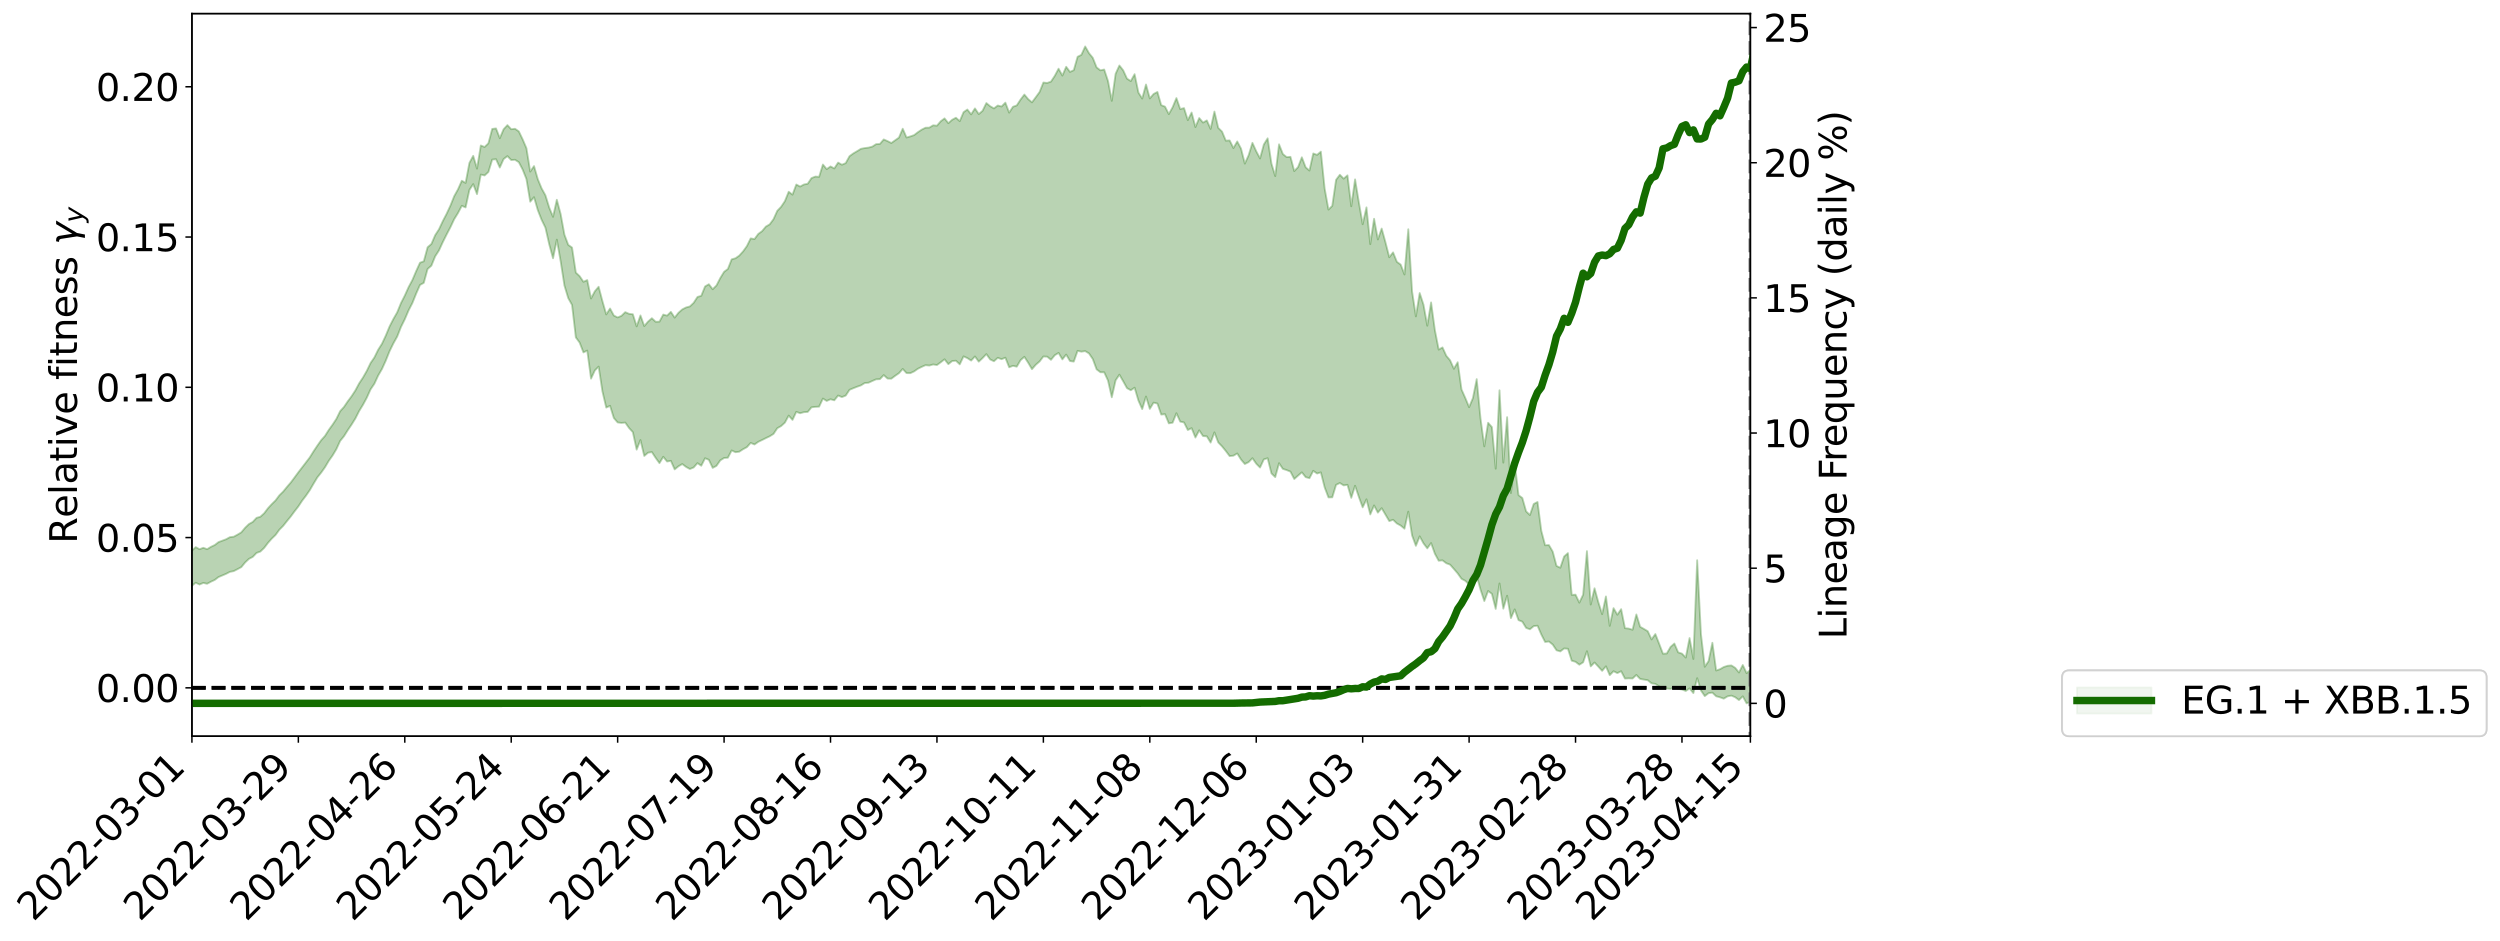 <?xml version="1.0" encoding="utf-8" standalone="no"?>
<!DOCTYPE svg PUBLIC "-//W3C//DTD SVG 1.1//EN"
  "http://www.w3.org/Graphics/SVG/1.1/DTD/svg11.dtd">
<svg xmlns:xlink="http://www.w3.org/1999/xlink" width="1342.669pt" height="505.468pt" viewBox="0 0 1342.669 505.468" xmlns="http://www.w3.org/2000/svg" version="1.1">
 <defs>
  <style type="text/css">*{stroke-linejoin: round; stroke-linecap: butt}</style>
 </defs>
 <g id="figure_1">
  <g id="patch_1">
   <path d="M 0 505.468 
L 1342.669 505.468 
L 1342.669 -0 
L 0 -0 
z
" style="fill: #ffffff"/>
  </g>
  <g id="axes_1">
   <g id="patch_2">
    <path d="M 103.075 395.394 
L 940.075 395.394 
L 940.075 7.314 
L 103.075 7.314 
z
" style="fill: #ffffff"/>
   </g>
   <g id="PolyCollection_1">
    <defs>
     <path id="md904cc2d69" d="M -393.001 -136.151 
L -393.001 -136.132 
L -390.959 -136.224 
L -388.918 -136.314 
L -386.876 -136.4 
L -384.835 -136.477 
L -382.793 -136.558 
L -380.752 -136.648 
L -378.711 -136.738 
L -376.669 -136.812 
L -374.628 -136.888 
L -372.586 -136.963 
L -370.545 -137.047 
L -368.503 -137.132 
L -366.462 -137.234 
L -364.42 -137.323 
L -362.379 -137.427 
L -360.337 -137.537 
L -358.296 -137.649 
L -356.254 -137.764 
L -354.213 -137.88 
L -352.172 -138.006 
L -350.13 -138.132 
L -348.089 -138.26 
L -346.047 -138.401 
L -344.006 -138.537 
L -341.964 -138.678 
L -339.923 -138.82 
L -337.881 -138.979 
L -335.84 -139.147 
L -333.798 -139.288 
L -331.757 -139.458 
L -329.715 -139.633 
L -327.674 -139.812 
L -325.632 -139.998 
L -323.591 -140.204 
L -321.55 -140.397 
L -319.508 -140.609 
L -317.467 -140.838 
L -315.425 -141.069 
L -313.384 -141.317 
L -311.342 -141.588 
L -309.301 -141.876 
L -307.259 -142.186 
L -305.218 -142.51 
L -303.176 -142.862 
L -301.135 -143.217 
L -299.093 -143.604 
L -297.052 -143.986 
L -295.011 -144.419 
L -292.969 -144.873 
L -290.928 -145.32 
L -288.886 -145.804 
L -286.845 -146.324 
L -284.803 -146.846 
L -282.762 -147.387 
L -280.72 -147.96 
L -278.679 -148.547 
L -276.637 -149.146 
L -274.596 -149.772 
L -272.554 -150.41 
L -270.513 -151.047 
L -268.472 -151.703 
L -266.43 -152.361 
L -264.389 -153.018 
L -262.347 -153.699 
L -260.306 -154.396 
L -258.264 -155.091 
L -256.223 -155.786 
L -254.181 -156.476 
L -252.14 -157.184 
L -250.098 -157.88 
L -248.057 -158.584 
L -246.015 -159.231 
L -243.974 -159.955 
L -241.932 -160.618 
L -239.891 -161.288 
L -237.85 -161.937 
L -235.808 -162.575 
L -233.767 -163.201 
L -231.725 -163.82 
L -229.684 -164.421 
L -227.642 -165.004 
L -225.601 -165.585 
L -223.559 -166.129 
L -221.518 -166.695 
L -219.476 -167.266 
L -217.435 -167.81 
L -215.393 -168.352 
L -213.352 -168.892 
L -211.311 -169.435 
L -209.269 -169.973 
L -207.228 -170.505 
L -205.186 -171.033 
L -203.145 -171.569 
L -201.103 -172.088 
L -199.062 -172.626 
L -197.02 -173.199 
L -194.979 -173.758 
L -192.937 -174.315 
L -190.896 -174.879 
L -188.854 -175.447 
L -186.813 -176.023 
L -184.772 -176.577 
L -182.73 -177.149 
L -180.689 -177.73 
L -178.647 -178.313 
L -176.606 -178.895 
L -174.564 -179.435 
L -172.523 -180.042 
L -170.481 -180.632 
L -168.44 -181.211 
L -166.398 -181.803 
L -164.357 -182.405 
L -162.315 -183.038 
L -160.274 -183.682 
L -158.232 -184.311 
L -156.191 -184.965 
L -154.15 -185.622 
L -152.108 -186.33 
L -150.067 -186.99 
L -148.025 -187.771 
L -145.984 -188.55 
L -143.942 -189.317 
L -141.901 -190.124 
L -139.859 -190.964 
L -137.818 -191.859 
L -135.776 -192.722 
L -133.735 -193.71 
L -131.693 -194.603 
L -129.652 -195.625 
L -127.611 -196.62 
L -125.569 -197.581 
L -123.528 -198.555 
L -121.486 -199.539 
L -119.445 -200.415 
L -117.403 -201.511 
L -115.362 -202.435 
L -113.32 -203.273 
L -111.279 -204.204 
L -109.237 -205.168 
L -107.196 -206.243 
L -105.154 -207.244 
L -103.113 -208.09 
L -101.072 -209.469 
L -99.03 -210.595 
L -96.989 -211.774 
L -94.947 -213.027 
L -92.906 -214.48 
L -90.864 -215.915 
L -88.823 -217.054 
L -86.781 -218.436 
L -84.74 -220.704 
L -82.698 -222.697 
L -80.657 -224.283 
L -78.615 -226.292 
L -76.574 -228.117 
L -74.532 -229.454 
L -72.491 -231.497 
L -70.45 -233.885 
L -68.408 -235.522 
L -66.367 -236.605 
L -64.325 -238.635 
L -62.284 -239.645 
L -60.242 -241.067 
L -58.201 -243.193 
L -56.159 -243.589 
L -54.118 -243.036 
L -52.076 -241.626 
L -50.035 -243.784 
L -47.993 -240.305 
L -45.952 -239.63 
L -43.911 -244.691 
L -41.869 -243.618 
L -39.828 -241.272 
L -37.786 -242.607 
L -35.745 -242.756 
L -33.703 -233.272 
L -31.662 -219.951 
L -29.62 -213.109 
L -27.579 -227.633 
L -25.537 -220.199 
L -23.496 -210.241 
L -21.454 -210.347 
L -19.413 -190.563 
L -17.372 -193.244 
L -15.33 -199.182 
L -13.289 -214.172 
L -11.247 -199.867 
L -9.206 -191.047 
L -7.164 -194.552 
L -5.123 -192.118 
L -3.081 -183.92 
L -1.04 -184.914 
L 1.002 -191.933 
L 3.043 -182.959 
L 5.085 -180.999 
L 7.126 -184.158 
L 9.168 -178.409 
L 11.209 -176.356 
L 13.25 -176.85 
L 15.292 -178.671 
L 17.333 -176.795 
L 19.375 -178.715 
L 21.416 -178.665 
L 23.458 -176.889 
L 25.499 -178.457 
L 27.541 -177.682 
L 29.582 -177.746 
L 31.624 -179.25 
L 33.665 -178.767 
L 35.707 -180.854 
L 37.748 -180.764 
L 39.789 -180.283 
L 41.831 -180.345 
L 43.872 -181.444 
L 45.914 -182.408 
L 47.955 -182.507 
L 49.997 -183.547 
L 52.038 -183.744 
L 54.08 -183.899 
L 56.121 -185.343 
L 58.163 -184.658 
L 60.204 -185.706 
L 62.246 -186.09 
L 64.287 -186.12 
L 66.328 -187.151 
L 68.37 -187.413 
L 70.411 -187.139 
L 72.453 -186.763 
L 74.494 -188.419 
L 76.536 -188.751 
L 78.577 -189.499 
L 80.619 -186.885 
L 82.66 -186.953 
L 84.702 -186.051 
L 86.743 -188.882 
L 88.785 -190.624 
L 90.826 -190.286 
L 92.868 -188.682 
L 94.909 -188.566 
L 96.95 -191.915 
L 98.992 -189.411 
L 101.033 -190.267 
L 103.075 -190.859 
L 105.116 -192.509 
L 107.158 -191.537 
L 109.199 -192.416 
L 111.241 -191.945 
L 113.282 -193.054 
L 115.324 -194.003 
L 117.365 -195.544 
L 119.407 -196.415 
L 121.448 -197.282 
L 123.489 -198.344 
L 125.531 -198.74 
L 127.572 -199.795 
L 129.614 -200.899 
L 131.655 -203.387 
L 133.697 -205.312 
L 135.738 -206.365 
L 137.78 -208.51 
L 139.821 -209.239 
L 141.863 -211.188 
L 143.904 -213.88 
L 145.946 -216.189 
L 147.987 -218.147 
L 150.028 -220.962 
L 152.07 -223.021 
L 154.111 -225.6 
L 156.153 -228.088 
L 158.194 -230.844 
L 160.236 -233.478 
L 162.277 -236.563 
L 164.319 -239.233 
L 166.36 -242.195 
L 168.402 -245.705 
L 170.443 -249.079 
L 172.485 -251.626 
L 174.526 -254.5 
L 176.568 -257.95 
L 178.609 -260.821 
L 180.65 -264.221 
L 182.692 -268.667 
L 184.733 -271.173 
L 186.775 -274.427 
L 188.816 -277.427 
L 190.858 -280.707 
L 192.899 -284.725 
L 194.941 -288.063 
L 196.982 -291.834 
L 199.024 -296.348 
L 201.065 -299.354 
L 203.107 -303.761 
L 205.148 -307.296 
L 207.189 -311.773 
L 209.231 -316.872 
L 211.272 -321.042 
L 213.314 -324.685 
L 215.355 -329.87 
L 217.397 -333.982 
L 219.438 -338.752 
L 221.48 -342.72 
L 223.521 -347.796 
L 225.563 -352.419 
L 227.604 -353.557 
L 229.646 -361.003 
L 231.687 -362.783 
L 233.728 -367.804 
L 235.77 -370.988 
L 237.811 -375.426 
L 239.853 -379.508 
L 241.894 -383.412 
L 243.936 -387.742 
L 245.977 -391.059 
L 248.019 -394.933 
L 250.06 -394.068 
L 252.102 -403.479 
L 254.143 -406.593 
L 256.185 -401.208 
L 258.226 -411.711 
L 260.268 -411.231 
L 262.309 -413.1 
L 264.35 -419.752 
L 266.392 -419.984 
L 268.433 -415.495 
L 270.475 -420.038 
L 272.516 -421.626 
L 274.558 -419.504 
L 276.599 -419.665 
L 278.641 -418.343 
L 280.682 -414.45 
L 282.724 -409.322 
L 284.765 -397.144 
L 286.807 -399.577 
L 288.848 -392.582 
L 290.889 -387.394 
L 292.931 -383.196 
L 294.972 -374.243 
L 297.014 -366.755 
L 299.055 -376.751 
L 301.097 -365.213 
L 303.138 -352.107 
L 305.18 -345.356 
L 307.221 -341.704 
L 309.263 -324.253 
L 311.304 -321.466 
L 313.346 -316.2 
L 315.387 -317.193 
L 317.428 -302.109 
L 319.47 -306.516 
L 321.511 -308.57 
L 323.553 -295.243 
L 325.594 -286.566 
L 327.636 -287.527 
L 329.677 -280.966 
L 331.719 -278.588 
L 333.76 -278.326 
L 335.802 -278.513 
L 337.843 -275.602 
L 339.885 -273.375 
L 341.926 -263.99 
L 343.968 -269.139 
L 346.009 -260.595 
L 348.05 -262.342 
L 350.092 -262.678 
L 352.133 -259.56 
L 354.175 -256.732 
L 356.216 -260.134 
L 358.258 -257.608 
L 360.299 -257.953 
L 362.341 -253.377 
L 364.382 -255.033 
L 366.424 -256.25 
L 368.465 -254.703 
L 370.507 -253.567 
L 372.548 -254.413 
L 374.589 -256.739 
L 376.631 -255.329 
L 378.672 -259.368 
L 380.714 -258.507 
L 382.755 -254.176 
L 384.797 -255.264 
L 386.838 -258.218 
L 388.88 -259.502 
L 390.921 -259.637 
L 392.963 -263.549 
L 395.004 -262.6 
L 397.046 -262.874 
L 399.087 -264.218 
L 401.128 -265.314 
L 403.17 -267.591 
L 405.211 -266.749 
L 407.253 -268.175 
L 409.294 -269.155 
L 411.336 -270.177 
L 413.377 -271.15 
L 415.419 -272.416 
L 417.46 -275.49 
L 419.502 -276.643 
L 421.543 -278.488 
L 423.585 -282.267 
L 425.626 -279.955 
L 427.668 -284.277 
L 429.709 -283.54 
L 431.75 -284.101 
L 433.792 -284.228 
L 435.833 -286.711 
L 437.875 -286.956 
L 439.916 -287.066 
L 441.958 -291.407 
L 443.999 -290.139 
L 446.041 -291.049 
L 448.082 -290.467 
L 450.124 -293.038 
L 452.165 -292.202 
L 454.207 -293.012 
L 456.248 -296.117 
L 458.289 -296.972 
L 460.331 -297.778 
L 462.372 -298.486 
L 464.414 -299.749 
L 466.455 -299.92 
L 468.497 -300.867 
L 470.538 -301.747 
L 472.58 -301.84 
L 474.621 -304.03 
L 476.663 -302.158 
L 478.704 -302.082 
L 480.746 -303.625 
L 482.787 -305.028 
L 484.828 -307.321 
L 486.87 -305.093 
L 488.911 -305.05 
L 490.953 -306.007 
L 492.994 -307.443 
L 495.036 -308.442 
L 497.077 -309.351 
L 499.119 -309.145 
L 501.16 -309.736 
L 503.202 -309.414 
L 505.243 -310.896 
L 507.285 -312.505 
L 509.326 -309.904 
L 511.368 -311.552 
L 513.409 -311.743 
L 515.45 -309.783 
L 517.492 -314.073 
L 519.533 -313.143 
L 521.575 -311.808 
L 523.616 -314.026 
L 525.658 -311.234 
L 527.699 -313.146 
L 529.741 -315.288 
L 531.782 -312.428 
L 533.824 -311.449 
L 535.865 -313.305 
L 537.907 -312.559 
L 539.948 -313.37 
L 541.989 -308.218 
L 544.031 -309.002 
L 546.072 -308.54 
L 548.114 -312.035 
L 550.155 -313.817 
L 552.197 -310.671 
L 554.238 -307.197 
L 556.28 -309.566 
L 558.321 -311.332 
L 560.363 -314.002 
L 562.404 -313.923 
L 564.446 -312.216 
L 566.487 -314.697 
L 568.528 -315.931 
L 570.57 -312.459 
L 572.611 -315.026 
L 574.653 -311.566 
L 576.694 -311.267 
L 578.736 -317.035 
L 580.777 -316.602 
L 582.819 -316.908 
L 584.86 -315.655 
L 586.902 -312.64 
L 588.943 -307.114 
L 590.985 -305.549 
L 593.026 -305.53 
L 595.068 -301.101 
L 597.109 -292.108 
L 599.15 -301.174 
L 601.192 -304.248 
L 603.233 -300.689 
L 605.275 -297.015 
L 607.316 -295.889 
L 609.358 -297.251 
L 611.399 -290.371 
L 613.441 -285.743 
L 615.482 -292.502 
L 617.524 -285.87 
L 619.565 -289.231 
L 621.607 -288.739 
L 623.648 -282.824 
L 625.689 -283.042 
L 627.731 -278.105 
L 629.772 -278.428 
L 631.814 -283.544 
L 633.855 -279.031 
L 635.897 -278.598 
L 637.938 -274.521 
L 639.98 -275.525 
L 642.021 -270.477 
L 644.063 -274.356 
L 646.104 -271.264 
L 648.146 -271.141 
L 650.187 -267.762 
L 652.228 -273.248 
L 654.27 -267.859 
L 656.311 -265.754 
L 658.353 -263.232 
L 660.394 -260.519 
L 662.436 -260.73 
L 664.477 -261.935 
L 666.519 -258.654 
L 668.56 -256.261 
L 670.602 -257.285 
L 672.643 -259.393 
L 674.685 -256.435 
L 676.726 -254.363 
L 678.768 -258.765 
L 680.809 -259.382 
L 682.85 -251.209 
L 684.892 -249.223 
L 686.933 -256.709 
L 688.975 -253.655 
L 691.016 -252.997 
L 693.058 -252.186 
L 695.099 -248.205 
L 697.141 -250.022 
L 699.182 -251.79 
L 701.224 -249.225 
L 703.265 -248.652 
L 705.307 -252.601 
L 707.348 -251.154 
L 709.389 -251.774 
L 711.431 -243.715 
L 713.472 -238.334 
L 715.514 -238.358 
L 717.555 -245.055 
L 719.597 -246.065 
L 721.638 -244.774 
L 723.68 -245.087 
L 725.721 -238.101 
L 727.763 -244.581 
L 729.804 -238.576 
L 731.846 -232.995 
L 733.887 -237.293 
L 735.928 -229.186 
L 737.97 -234.01 
L 740.011 -230.146 
L 742.053 -232.547 
L 744.094 -229.078 
L 746.136 -225.606 
L 748.177 -226.32 
L 750.219 -224.331 
L 752.26 -223.215 
L 754.302 -221.518 
L 756.343 -230.673 
L 758.385 -217.894 
L 760.426 -212.324 
L 762.468 -217.409 
L 764.509 -213.661 
L 766.55 -210.967 
L 768.592 -213.803 
L 770.633 -208.062 
L 772.675 -204.311 
L 774.716 -204.53 
L 776.758 -202.976 
L 778.799 -202.225 
L 780.841 -199.89 
L 782.882 -197.512 
L 784.924 -194.627 
L 786.965 -193.525 
L 789.007 -191.569 
L 791.048 -192.514 
L 793.089 -196.232 
L 795.131 -188.837 
L 797.172 -182.663 
L 799.214 -188.077 
L 801.255 -186.519 
L 803.297 -178.455 
L 805.338 -192.118 
L 807.38 -178.582 
L 809.421 -185.518 
L 811.463 -173.504 
L 813.504 -178.184 
L 815.546 -172.413 
L 817.587 -171.605 
L 819.628 -168.247 
L 821.67 -167.489 
L 823.711 -169.203 
L 825.753 -169.428 
L 827.794 -164.699 
L 829.836 -160.681 
L 831.877 -160.945 
L 833.919 -159.287 
L 835.96 -156.218 
L 838.002 -155.616 
L 840.043 -157.21 
L 842.085 -157.042 
L 844.126 -150.628 
L 846.168 -150.031 
L 848.209 -148.469 
L 850.25 -149.762 
L 852.292 -155.722 
L 854.333 -147.586 
L 856.375 -149.666 
L 858.416 -147.45 
L 860.458 -145.18 
L 862.499 -147.619 
L 864.541 -142.852 
L 866.582 -144.987 
L 868.624 -143.965 
L 870.665 -144.978 
L 872.707 -141.03 
L 874.748 -141.149 
L 876.789 -141.057 
L 878.831 -142.968 
L 880.872 -140.841 
L 882.914 -140.487 
L 884.955 -140.148 
L 886.997 -138.483 
L 889.038 -138.171 
L 891.08 -136.848 
L 893.121 -135.765 
L 895.163 -135.698 
L 897.204 -135.486 
L 899.246 -136.313 
L 901.287 -135.521 
L 903.328 -135.166 
L 905.37 -134.351 
L 907.411 -135.755 
L 909.453 -133.223 
L 911.494 -141.227 
L 913.536 -134.613 
L 915.577 -131.622 
L 917.619 -133.191 
L 919.66 -133.469 
L 921.702 -131.515 
L 923.743 -130.977 
L 925.785 -130.231 
L 927.826 -131.493 
L 929.868 -131.866 
L 931.909 -131.012 
L 933.95 -129.484 
L 935.992 -131.488 
L 938.033 -127.715 
L 940.075 -128.568 
L 940.075 -145.703 
L 940.075 -145.703 
L 938.033 -143.943 
L 935.992 -148.326 
L 933.95 -144.273 
L 931.909 -146.793 
L 929.868 -148.087 
L 927.826 -147.896 
L 925.785 -147.232 
L 923.743 -146.054 
L 921.702 -145.359 
L 919.66 -160.25 
L 917.619 -150.416 
L 915.577 -147.364 
L 913.536 -164.808 
L 911.494 -204.584 
L 909.453 -151.563 
L 907.411 -162.785 
L 905.37 -152.3 
L 903.328 -154.422 
L 901.287 -155.094 
L 899.246 -159.845 
L 897.204 -158.021 
L 895.163 -154.491 
L 893.121 -154.369 
L 891.08 -159.727 
L 889.038 -164.937 
L 886.997 -162.056 
L 884.955 -166.457 
L 882.914 -167.672 
L 880.872 -168.834 
L 878.831 -175.459 
L 876.789 -167.235 
L 874.748 -167.87 
L 872.707 -168.093 
L 870.665 -178.299 
L 868.624 -175.311 
L 866.582 -178.852 
L 864.541 -169.346 
L 862.499 -185.121 
L 860.458 -175.62 
L 858.416 -182.021 
L 856.375 -189.515 
L 854.333 -180.785 
L 852.292 -209.471 
L 850.25 -186.075 
L 848.209 -181.797 
L 846.168 -186.09 
L 844.126 -185.976 
L 842.085 -208.405 
L 840.043 -206.596 
L 838.002 -200.554 
L 835.96 -201.506 
L 833.919 -209.199 
L 831.877 -212.731 
L 829.836 -212.622 
L 827.794 -220.316 
L 825.753 -235.872 
L 823.711 -234.799 
L 821.67 -228.844 
L 819.628 -230.837 
L 817.587 -238.024 
L 815.546 -239.54 
L 813.504 -256.611 
L 811.463 -240.644 
L 809.421 -281.415 
L 807.38 -257 
L 805.338 -295.847 
L 803.297 -253.758 
L 801.255 -276.079 
L 799.214 -278.409 
L 797.172 -265.741 
L 795.131 -280.776 
L 793.089 -301.838 
L 791.048 -291.624 
L 789.007 -286.781 
L 786.965 -291.728 
L 784.924 -296.301 
L 782.882 -310.927 
L 780.841 -307.386 
L 778.799 -311.966 
L 776.758 -314.375 
L 774.716 -318.88 
L 772.675 -317.689 
L 770.633 -328.097 
L 768.592 -343.046 
L 766.55 -330.537 
L 764.509 -341.841 
L 762.468 -348.083 
L 760.426 -335.552 
L 758.385 -348.881 
L 756.343 -382.337 
L 754.302 -358.04 
L 752.26 -363.366 
L 750.219 -364.841 
L 748.177 -369.921 
L 746.136 -367.309 
L 744.094 -375.29 
L 742.053 -382.705 
L 740.011 -376.858 
L 737.97 -387.959 
L 735.928 -374.344 
L 733.887 -394.09 
L 731.846 -385.036 
L 729.804 -396.738 
L 727.763 -409.12 
L 725.721 -394.684 
L 723.68 -411.296 
L 721.638 -409.508 
L 719.597 -411.609 
L 717.555 -408.884 
L 715.514 -394.896 
L 713.472 -392.901 
L 711.431 -404.157 
L 709.389 -424.028 
L 707.348 -422.284 
L 705.307 -423.046 
L 703.265 -413.849 
L 701.224 -415.606 
L 699.182 -420.986 
L 697.141 -415.71 
L 695.099 -413.576 
L 693.058 -421.242 
L 691.016 -421.085 
L 688.975 -422.757 
L 686.933 -427.952 
L 684.892 -410.889 
L 682.85 -417.589 
L 680.809 -431.173 
L 678.768 -427.874 
L 676.726 -420.359 
L 674.685 -424.223 
L 672.643 -428.745 
L 670.602 -422.096 
L 668.56 -417.594 
L 666.519 -425.62 
L 664.477 -429.487 
L 662.436 -425.945 
L 660.394 -430.05 
L 658.353 -429.911 
L 656.311 -434.794 
L 654.27 -436.8 
L 652.228 -445.538 
L 650.187 -436.224 
L 648.146 -440.788 
L 646.104 -439.62 
L 644.063 -442.076 
L 642.021 -437.224 
L 639.98 -445.029 
L 637.938 -440.951 
L 635.897 -447.407 
L 633.855 -446.885 
L 631.814 -452.789 
L 629.772 -447.843 
L 627.731 -444.178 
L 625.689 -448.188 
L 623.648 -448.988 
L 621.607 -456.09 
L 619.565 -454.988 
L 617.524 -452.597 
L 615.482 -460.08 
L 613.441 -452.529 
L 611.399 -455.753 
L 609.358 -465.623 
L 607.316 -461.917 
L 605.275 -463.232 
L 603.233 -467.688 
L 601.192 -470.301 
L 599.15 -465.81 
L 597.109 -451.309 
L 595.068 -461.963 
L 593.026 -468.125 
L 590.985 -467.691 
L 588.943 -469.277 
L 586.902 -474.411 
L 584.86 -476.92 
L 582.819 -480.515 
L 580.777 -476.02 
L 578.736 -474.968 
L 576.694 -467.793 
L 574.653 -466.833 
L 572.611 -469.6 
L 570.57 -464.865 
L 568.528 -468.577 
L 566.487 -464.744 
L 564.446 -461.628 
L 562.404 -460.917 
L 560.363 -461.149 
L 558.321 -456.041 
L 556.28 -453.253 
L 554.238 -450.486 
L 552.197 -452.23 
L 550.155 -454.679 
L 548.114 -451.997 
L 546.072 -448.848 
L 544.031 -448.12 
L 541.989 -444.965 
L 539.948 -450.337 
L 537.907 -448.268 
L 535.865 -448.805 
L 533.824 -447.241 
L 531.782 -448.406 
L 529.741 -450.115 
L 527.699 -445.953 
L 525.658 -444.188 
L 523.616 -447.243 
L 521.575 -444.041 
L 519.533 -446.638 
L 517.492 -445.208 
L 515.45 -440.396 
L 513.409 -442.233 
L 511.368 -441.137 
L 509.326 -439.305 
L 507.285 -441.885 
L 505.243 -440.341 
L 503.202 -437.948 
L 501.16 -438.174 
L 499.119 -436.922 
L 497.077 -436.871 
L 495.036 -435.85 
L 492.994 -434.492 
L 490.953 -432.907 
L 488.911 -432.198 
L 486.87 -431.611 
L 484.828 -436.334 
L 482.787 -431.562 
L 480.746 -430.12 
L 478.704 -428.652 
L 476.663 -429.686 
L 474.621 -430.576 
L 472.58 -428.172 
L 470.538 -428.058 
L 468.497 -426.723 
L 466.455 -426.188 
L 464.414 -425.939 
L 462.372 -425.537 
L 460.331 -424.278 
L 458.289 -423.07 
L 456.248 -421.585 
L 454.207 -417.862 
L 452.165 -416.989 
L 450.124 -418.135 
L 448.082 -415.002 
L 446.041 -416.078 
L 443.999 -414.634 
L 441.958 -417.104 
L 439.916 -410.494 
L 437.875 -410.632 
L 435.833 -409.81 
L 433.792 -406.784 
L 431.75 -406.376 
L 429.709 -405.274 
L 427.668 -406.367 
L 425.626 -400.908 
L 423.585 -402.484 
L 421.543 -397.447 
L 419.502 -394.388 
L 417.46 -392.249 
L 415.419 -387.739 
L 413.377 -384.979 
L 411.336 -383.78 
L 409.294 -381.339 
L 407.253 -379.837 
L 405.211 -377.074 
L 403.17 -377.424 
L 401.128 -373.293 
L 399.087 -370.444 
L 397.046 -368.201 
L 395.004 -366.753 
L 392.963 -366.196 
L 390.921 -361.015 
L 388.88 -359.47 
L 386.838 -356.123 
L 384.797 -352.162 
L 382.755 -350.12 
L 380.714 -352.811 
L 378.672 -351.637 
L 376.631 -346.596 
L 374.589 -345.982 
L 372.548 -342.829 
L 370.507 -340.883 
L 368.465 -340.343 
L 366.424 -339.294 
L 364.382 -337.472 
L 362.341 -334.872 
L 360.299 -337.975 
L 358.258 -335.948 
L 356.216 -336.528 
L 354.175 -332.727 
L 352.133 -332.645 
L 350.092 -334.561 
L 348.05 -332.755 
L 346.009 -330.349 
L 343.968 -336.063 
L 341.926 -330.194 
L 339.885 -336.693 
L 337.843 -336.92 
L 335.802 -337.818 
L 333.76 -335.84 
L 331.719 -334.975 
L 329.677 -335.999 
L 327.636 -339.777 
L 325.594 -336.598 
L 323.553 -343.695 
L 321.511 -351.453 
L 319.47 -349.023 
L 317.428 -345.162 
L 315.387 -355.049 
L 313.346 -354.121 
L 311.304 -357.148 
L 309.263 -359.068 
L 307.221 -372.513 
L 305.18 -373.963 
L 303.138 -379.425 
L 301.097 -390.527 
L 299.055 -398.178 
L 297.014 -389.013 
L 294.972 -393.966 
L 292.931 -400.577 
L 290.889 -404.266 
L 288.848 -409.195 
L 286.807 -416.273 
L 284.765 -413.313 
L 282.724 -425.89 
L 280.682 -430.659 
L 278.641 -434.89 
L 276.599 -436.317 
L 274.558 -436.063 
L 272.516 -438.263 
L 270.475 -436.064 
L 268.433 -431.235 
L 266.392 -436.494 
L 264.35 -436.221 
L 262.309 -428.511 
L 260.268 -426.515 
L 258.226 -427.322 
L 256.185 -414.904 
L 254.143 -421.769 
L 252.102 -417.974 
L 250.06 -407.223 
L 248.019 -408.385 
L 245.977 -403.79 
L 243.936 -400.107 
L 241.894 -395.005 
L 239.853 -390.632 
L 237.811 -386.696 
L 235.77 -382.34 
L 233.728 -379.173 
L 231.687 -374.433 
L 229.646 -372.679 
L 227.604 -365.131 
L 225.563 -364.362 
L 223.521 -359.892 
L 221.48 -355.073 
L 219.438 -351.253 
L 217.397 -346.716 
L 215.355 -342.701 
L 213.314 -337.707 
L 211.272 -334.128 
L 209.231 -330.157 
L 207.189 -325.231 
L 205.148 -320.853 
L 203.107 -317.628 
L 201.065 -313.481 
L 199.024 -310.496 
L 196.982 -306.269 
L 194.941 -302.685 
L 192.899 -299.593 
L 190.858 -295.783 
L 188.816 -292.654 
L 186.775 -289.924 
L 184.733 -286.903 
L 182.692 -284.645 
L 180.65 -280.472 
L 178.609 -277.377 
L 176.568 -274.561 
L 174.526 -271.334 
L 172.485 -269.042 
L 170.443 -266.13 
L 168.402 -263.072 
L 166.36 -259.792 
L 164.319 -257.116 
L 162.277 -254.454 
L 160.236 -251.81 
L 158.194 -249.027 
L 156.153 -246.302 
L 154.111 -243.932 
L 152.07 -241.434 
L 150.028 -239.437 
L 147.987 -236.697 
L 145.946 -234.708 
L 143.904 -232.481 
L 141.863 -229.786 
L 139.821 -227.932 
L 137.78 -227.346 
L 135.738 -225.143 
L 133.697 -224.012 
L 131.655 -222.028 
L 129.614 -219.57 
L 127.572 -218.337 
L 125.531 -217.209 
L 123.489 -216.982 
L 121.448 -215.858 
L 119.407 -215.085 
L 117.365 -214.321 
L 115.324 -212.745 
L 113.282 -211.772 
L 111.241 -210.513 
L 109.199 -211.261 
L 107.158 -210.503 
L 105.116 -211.62 
L 103.075 -209.764 
L 101.033 -209.425 
L 98.992 -208.107 
L 96.95 -210.956 
L 94.909 -207.384 
L 92.868 -207.596 
L 90.826 -209.521 
L 88.785 -209.979 
L 86.743 -208.165 
L 84.702 -204.915 
L 82.66 -206.071 
L 80.619 -206.094 
L 78.577 -209.238 
L 76.536 -209.003 
L 74.494 -208.25 
L 72.453 -206.368 
L 70.411 -206.913 
L 68.37 -207.362 
L 66.328 -207.147 
L 64.287 -206.01 
L 62.246 -206.251 
L 60.204 -205.711 
L 58.163 -204.491 
L 56.121 -205.418 
L 54.08 -203.766 
L 52.038 -203.594 
L 49.997 -203.376 
L 47.955 -202.195 
L 45.914 -202.132 
L 43.872 -200.877 
L 41.831 -199.518 
L 39.789 -199.396 
L 37.748 -199.833 
L 35.707 -200.127 
L 33.665 -197.453 
L 31.624 -197.901 
L 29.582 -195.995 
L 27.541 -195.848 
L 25.499 -196.374 
L 23.458 -194.82 
L 21.416 -196.41 
L 19.375 -196.162 
L 17.333 -194.017 
L 15.292 -195.565 
L 13.25 -193.416 
L 11.209 -192.858 
L 9.168 -194.522 
L 7.126 -200.01 
L 5.085 -196.599 
L 3.043 -198.445 
L 1.002 -206.515 
L -1.04 -199.778 
L -3.081 -198.472 
L -5.123 -205.856 
L -7.164 -208.089 
L -9.206 -204.254 
L -11.247 -212.423 
L -13.289 -226.05 
L -15.33 -211.24 
L -17.372 -205.385 
L -19.413 -202.428 
L -21.454 -221.163 
L -23.496 -220.81 
L -25.537 -230.431 
L -27.579 -237.788 
L -29.62 -222.776 
L -31.662 -229.396 
L -33.703 -242.642 
L -35.745 -252.123 
L -37.786 -251.643 
L -39.828 -249.936 
L -41.869 -252.05 
L -43.911 -252.877 
L -45.952 -247.335 
L -47.993 -247.808 
L -50.035 -251.107 
L -52.076 -248.617 
L -54.118 -249.787 
L -56.159 -250.1 
L -58.201 -249.378 
L -60.242 -246.978 
L -62.284 -245.262 
L -64.325 -244.012 
L -66.367 -241.695 
L -68.408 -240.387 
L -70.45 -238.515 
L -72.491 -235.903 
L -74.532 -233.568 
L -76.574 -232.036 
L -78.615 -230.151 
L -80.657 -228.16 
L -82.698 -226.702 
L -84.74 -224.71 
L -86.781 -222.403 
L -88.823 -221.063 
L -90.864 -220.03 
L -92.906 -218.591 
L -94.947 -217.178 
L -96.989 -215.913 
L -99.03 -214.731 
L -101.072 -213.619 
L -103.113 -212.133 
L -105.154 -211.396 
L -107.196 -210.366 
L -109.237 -209.281 
L -111.279 -208.301 
L -113.32 -207.363 
L -115.362 -206.567 
L -117.403 -205.676 
L -119.445 -204.506 
L -121.486 -203.701 
L -123.528 -202.712 
L -125.569 -201.764 
L -127.611 -200.794 
L -129.652 -199.799 
L -131.693 -198.761 
L -133.735 -197.881 
L -135.776 -196.868 
L -137.818 -195.99 
L -139.859 -195.079 
L -141.901 -194.243 
L -143.942 -193.418 
L -145.984 -192.629 
L -148.025 -191.819 
L -150.067 -190.965 
L -152.108 -190.312 
L -154.15 -189.52 
L -156.191 -188.828 
L -158.232 -188.144 
L -160.274 -187.503 
L -162.315 -186.789 
L -164.357 -186.108 
L -166.398 -185.46 
L -168.44 -184.807 
L -170.481 -184.171 
L -172.523 -183.508 
L -174.564 -182.789 
L -176.606 -182.237 
L -178.647 -181.575 
L -180.689 -180.907 
L -182.73 -180.236 
L -184.772 -179.584 
L -186.813 -178.971 
L -188.854 -178.298 
L -190.896 -177.64 
L -192.937 -176.981 
L -194.979 -176.329 
L -197.02 -175.665 
L -199.062 -174.985 
L -201.103 -174.348 
L -203.145 -173.732 
L -205.186 -173.094 
L -207.228 -172.467 
L -209.269 -171.833 
L -211.311 -171.198 
L -213.352 -170.562 
L -215.393 -169.932 
L -217.435 -169.299 
L -219.476 -168.682 
L -221.518 -168.027 
L -223.559 -167.387 
L -225.601 -166.782 
L -227.642 -166.144 
L -229.684 -165.51 
L -231.725 -164.853 
L -233.767 -164.184 
L -235.808 -163.521 
L -237.85 -162.845 
L -239.891 -162.159 
L -241.932 -161.452 
L -243.974 -160.756 
L -246.015 -159.992 
L -248.057 -159.319 
L -250.098 -158.582 
L -252.14 -157.856 
L -254.181 -157.117 
L -256.223 -156.401 
L -258.264 -155.68 
L -260.306 -154.959 
L -262.347 -154.242 
L -264.389 -153.544 
L -266.43 -152.871 
L -268.472 -152.197 
L -270.513 -151.519 
L -272.554 -150.862 
L -274.596 -150.198 
L -276.637 -149.547 
L -278.679 -148.928 
L -280.72 -148.32 
L -282.762 -147.725 
L -284.803 -147.166 
L -286.845 -146.628 
L -288.886 -146.082 
L -290.928 -145.585 
L -292.969 -145.126 
L -295.011 -144.653 
L -297.052 -144.205 
L -299.093 -143.816 
L -301.135 -143.417 
L -303.176 -143.057 
L -305.218 -142.691 
L -307.259 -142.363 
L -309.301 -142.045 
L -311.342 -141.752 
L -313.384 -141.476 
L -315.425 -141.227 
L -317.467 -140.997 
L -319.508 -140.763 
L -321.55 -140.548 
L -323.591 -140.356 
L -325.632 -140.143 
L -327.674 -139.955 
L -329.715 -139.775 
L -331.757 -139.598 
L -333.798 -139.425 
L -335.84 -139.286 
L -337.881 -139.112 
L -339.923 -138.945 
L -341.964 -138.802 
L -344.006 -138.659 
L -346.047 -138.519 
L -348.089 -138.372 
L -350.13 -138.242 
L -352.172 -138.112 
L -354.213 -137.98 
L -356.254 -137.862 
L -358.296 -137.742 
L -360.337 -137.625 
L -362.379 -137.505 
L -364.42 -137.393 
L -366.462 -137.303 
L -368.503 -137.189 
L -370.545 -137.096 
L -372.586 -137.005 
L -374.628 -136.924 
L -376.669 -136.843 
L -378.711 -136.764 
L -380.752 -136.661 
L -382.793 -136.569 
L -384.835 -136.491 
L -386.876 -136.417 
L -388.918 -136.334 
L -390.959 -136.246 
L -393.001 -136.151 
z
" style="stroke: #146c00; stroke-opacity: 0.3"/>
    </defs>
    <g clip-path="url(#p9b79c4ca35)">
     <use xlink:href="#md904cc2d69" x="0" y="505.468" style="fill: #146c00; fill-opacity: 0.3; stroke: #146c00; stroke-opacity: 0.3"/>
    </g>
   </g>
   <g id="matplotlib.axis_1">
    <g id="xtick_1">
     <g id="line2d_1">
      <defs>
       <path id="m8b9dda4fe7" d="M 0 0 
L 0 3.5 
" style="stroke: #000000; stroke-width: 0.8"/>
      </defs>
      <g>
       <use xlink:href="#m8b9dda4fe7" x="103.075" y="395.394" style="stroke: #000000; stroke-width: 0.8"/>
      </g>
     </g>
     <g id="text_1">
      <!-- 2022-03-01 -->
      <g transform="translate(17.946 495.327) rotate(-45) scale(0.2 -0.2)">
       <defs>
        <path id="DejaVuSans-32" d="M 1228 531 
L 3431 531 
L 3431 0 
L 469 0 
L 469 531 
Q 828 903 1448 1529 
Q 2069 2156 2228 2338 
Q 2531 2678 2651 2914 
Q 2772 3150 2772 3378 
Q 2772 3750 2511 3984 
Q 2250 4219 1831 4219 
Q 1534 4219 1204 4116 
Q 875 4013 500 3803 
L 500 4441 
Q 881 4594 1212 4672 
Q 1544 4750 1819 4750 
Q 2544 4750 2975 4387 
Q 3406 4025 3406 3419 
Q 3406 3131 3298 2873 
Q 3191 2616 2906 2266 
Q 2828 2175 2409 1742 
Q 1991 1309 1228 531 
z
" transform="scale(0.016)"/>
        <path id="DejaVuSans-30" d="M 2034 4250 
Q 1547 4250 1301 3770 
Q 1056 3291 1056 2328 
Q 1056 1369 1301 889 
Q 1547 409 2034 409 
Q 2525 409 2770 889 
Q 3016 1369 3016 2328 
Q 3016 3291 2770 3770 
Q 2525 4250 2034 4250 
z
M 2034 4750 
Q 2819 4750 3233 4129 
Q 3647 3509 3647 2328 
Q 3647 1150 3233 529 
Q 2819 -91 2034 -91 
Q 1250 -91 836 529 
Q 422 1150 422 2328 
Q 422 3509 836 4129 
Q 1250 4750 2034 4750 
z
" transform="scale(0.016)"/>
        <path id="DejaVuSans-2d" d="M 313 2009 
L 1997 2009 
L 1997 1497 
L 313 1497 
L 313 2009 
z
" transform="scale(0.016)"/>
        <path id="DejaVuSans-33" d="M 2597 2516 
Q 3050 2419 3304 2112 
Q 3559 1806 3559 1356 
Q 3559 666 3084 287 
Q 2609 -91 1734 -91 
Q 1441 -91 1130 -33 
Q 819 25 488 141 
L 488 750 
Q 750 597 1062 519 
Q 1375 441 1716 441 
Q 2309 441 2620 675 
Q 2931 909 2931 1356 
Q 2931 1769 2642 2001 
Q 2353 2234 1838 2234 
L 1294 2234 
L 1294 2753 
L 1863 2753 
Q 2328 2753 2575 2939 
Q 2822 3125 2822 3475 
Q 2822 3834 2567 4026 
Q 2313 4219 1838 4219 
Q 1578 4219 1281 4162 
Q 984 4106 628 3988 
L 628 4550 
Q 988 4650 1302 4700 
Q 1616 4750 1894 4750 
Q 2613 4750 3031 4423 
Q 3450 4097 3450 3541 
Q 3450 3153 3228 2886 
Q 3006 2619 2597 2516 
z
" transform="scale(0.016)"/>
        <path id="DejaVuSans-31" d="M 794 531 
L 1825 531 
L 1825 4091 
L 703 3866 
L 703 4441 
L 1819 4666 
L 2450 4666 
L 2450 531 
L 3481 531 
L 3481 0 
L 794 0 
L 794 531 
z
" transform="scale(0.016)"/>
       </defs>
       <use xlink:href="#DejaVuSans-32"/>
       <use xlink:href="#DejaVuSans-30" x="63.623"/>
       <use xlink:href="#DejaVuSans-32" x="127.246"/>
       <use xlink:href="#DejaVuSans-32" x="190.869"/>
       <use xlink:href="#DejaVuSans-2d" x="254.492"/>
       <use xlink:href="#DejaVuSans-30" x="290.576"/>
       <use xlink:href="#DejaVuSans-33" x="354.199"/>
       <use xlink:href="#DejaVuSans-2d" x="417.822"/>
       <use xlink:href="#DejaVuSans-30" x="453.906"/>
       <use xlink:href="#DejaVuSans-31" x="517.529"/>
      </g>
     </g>
    </g>
    <g id="xtick_2">
     <g id="line2d_2">
      <g>
       <use xlink:href="#m8b9dda4fe7" x="160.236" y="395.394" style="stroke: #000000; stroke-width: 0.8"/>
      </g>
     </g>
     <g id="text_2">
      <!-- 2022-03-29 -->
      <g transform="translate(75.107 495.327) rotate(-45) scale(0.2 -0.2)">
       <defs>
        <path id="DejaVuSans-39" d="M 703 97 
L 703 672 
Q 941 559 1184 500 
Q 1428 441 1663 441 
Q 2288 441 2617 861 
Q 2947 1281 2994 2138 
Q 2813 1869 2534 1725 
Q 2256 1581 1919 1581 
Q 1219 1581 811 2004 
Q 403 2428 403 3163 
Q 403 3881 828 4315 
Q 1253 4750 1959 4750 
Q 2769 4750 3195 4129 
Q 3622 3509 3622 2328 
Q 3622 1225 3098 567 
Q 2575 -91 1691 -91 
Q 1453 -91 1209 -44 
Q 966 3 703 97 
z
M 1959 2075 
Q 2384 2075 2632 2365 
Q 2881 2656 2881 3163 
Q 2881 3666 2632 3958 
Q 2384 4250 1959 4250 
Q 1534 4250 1286 3958 
Q 1038 3666 1038 3163 
Q 1038 2656 1286 2365 
Q 1534 2075 1959 2075 
z
" transform="scale(0.016)"/>
       </defs>
       <use xlink:href="#DejaVuSans-32"/>
       <use xlink:href="#DejaVuSans-30" x="63.623"/>
       <use xlink:href="#DejaVuSans-32" x="127.246"/>
       <use xlink:href="#DejaVuSans-32" x="190.869"/>
       <use xlink:href="#DejaVuSans-2d" x="254.492"/>
       <use xlink:href="#DejaVuSans-30" x="290.576"/>
       <use xlink:href="#DejaVuSans-33" x="354.199"/>
       <use xlink:href="#DejaVuSans-2d" x="417.822"/>
       <use xlink:href="#DejaVuSans-32" x="453.906"/>
       <use xlink:href="#DejaVuSans-39" x="517.529"/>
      </g>
     </g>
    </g>
    <g id="xtick_3">
     <g id="line2d_3">
      <g>
       <use xlink:href="#m8b9dda4fe7" x="217.397" y="395.394" style="stroke: #000000; stroke-width: 0.8"/>
      </g>
     </g>
     <g id="text_3">
      <!-- 2022-04-26 -->
      <g transform="translate(132.268 495.327) rotate(-45) scale(0.2 -0.2)">
       <defs>
        <path id="DejaVuSans-34" d="M 2419 4116 
L 825 1625 
L 2419 1625 
L 2419 4116 
z
M 2253 4666 
L 3047 4666 
L 3047 1625 
L 3713 1625 
L 3713 1100 
L 3047 1100 
L 3047 0 
L 2419 0 
L 2419 1100 
L 313 1100 
L 313 1709 
L 2253 4666 
z
" transform="scale(0.016)"/>
        <path id="DejaVuSans-36" d="M 2113 2584 
Q 1688 2584 1439 2293 
Q 1191 2003 1191 1497 
Q 1191 994 1439 701 
Q 1688 409 2113 409 
Q 2538 409 2786 701 
Q 3034 994 3034 1497 
Q 3034 2003 2786 2293 
Q 2538 2584 2113 2584 
z
M 3366 4563 
L 3366 3988 
Q 3128 4100 2886 4159 
Q 2644 4219 2406 4219 
Q 1781 4219 1451 3797 
Q 1122 3375 1075 2522 
Q 1259 2794 1537 2939 
Q 1816 3084 2150 3084 
Q 2853 3084 3261 2657 
Q 3669 2231 3669 1497 
Q 3669 778 3244 343 
Q 2819 -91 2113 -91 
Q 1303 -91 875 529 
Q 447 1150 447 2328 
Q 447 3434 972 4092 
Q 1497 4750 2381 4750 
Q 2619 4750 2861 4703 
Q 3103 4656 3366 4563 
z
" transform="scale(0.016)"/>
       </defs>
       <use xlink:href="#DejaVuSans-32"/>
       <use xlink:href="#DejaVuSans-30" x="63.623"/>
       <use xlink:href="#DejaVuSans-32" x="127.246"/>
       <use xlink:href="#DejaVuSans-32" x="190.869"/>
       <use xlink:href="#DejaVuSans-2d" x="254.492"/>
       <use xlink:href="#DejaVuSans-30" x="290.576"/>
       <use xlink:href="#DejaVuSans-34" x="354.199"/>
       <use xlink:href="#DejaVuSans-2d" x="417.822"/>
       <use xlink:href="#DejaVuSans-32" x="453.906"/>
       <use xlink:href="#DejaVuSans-36" x="517.529"/>
      </g>
     </g>
    </g>
    <g id="xtick_4">
     <g id="line2d_4">
      <g>
       <use xlink:href="#m8b9dda4fe7" x="274.558" y="395.394" style="stroke: #000000; stroke-width: 0.8"/>
      </g>
     </g>
     <g id="text_4">
      <!-- 2022-05-24 -->
      <g transform="translate(189.429 495.327) rotate(-45) scale(0.2 -0.2)">
       <defs>
        <path id="DejaVuSans-35" d="M 691 4666 
L 3169 4666 
L 3169 4134 
L 1269 4134 
L 1269 2991 
Q 1406 3038 1543 3061 
Q 1681 3084 1819 3084 
Q 2600 3084 3056 2656 
Q 3513 2228 3513 1497 
Q 3513 744 3044 326 
Q 2575 -91 1722 -91 
Q 1428 -91 1123 -41 
Q 819 9 494 109 
L 494 744 
Q 775 591 1075 516 
Q 1375 441 1709 441 
Q 2250 441 2565 725 
Q 2881 1009 2881 1497 
Q 2881 1984 2565 2268 
Q 2250 2553 1709 2553 
Q 1456 2553 1204 2497 
Q 953 2441 691 2322 
L 691 4666 
z
" transform="scale(0.016)"/>
       </defs>
       <use xlink:href="#DejaVuSans-32"/>
       <use xlink:href="#DejaVuSans-30" x="63.623"/>
       <use xlink:href="#DejaVuSans-32" x="127.246"/>
       <use xlink:href="#DejaVuSans-32" x="190.869"/>
       <use xlink:href="#DejaVuSans-2d" x="254.492"/>
       <use xlink:href="#DejaVuSans-30" x="290.576"/>
       <use xlink:href="#DejaVuSans-35" x="354.199"/>
       <use xlink:href="#DejaVuSans-2d" x="417.822"/>
       <use xlink:href="#DejaVuSans-32" x="453.906"/>
       <use xlink:href="#DejaVuSans-34" x="517.529"/>
      </g>
     </g>
    </g>
    <g id="xtick_5">
     <g id="line2d_5">
      <g>
       <use xlink:href="#m8b9dda4fe7" x="331.719" y="395.394" style="stroke: #000000; stroke-width: 0.8"/>
      </g>
     </g>
     <g id="text_5">
      <!-- 2022-06-21 -->
      <g transform="translate(246.59 495.327) rotate(-45) scale(0.2 -0.2)">
       <use xlink:href="#DejaVuSans-32"/>
       <use xlink:href="#DejaVuSans-30" x="63.623"/>
       <use xlink:href="#DejaVuSans-32" x="127.246"/>
       <use xlink:href="#DejaVuSans-32" x="190.869"/>
       <use xlink:href="#DejaVuSans-2d" x="254.492"/>
       <use xlink:href="#DejaVuSans-30" x="290.576"/>
       <use xlink:href="#DejaVuSans-36" x="354.199"/>
       <use xlink:href="#DejaVuSans-2d" x="417.822"/>
       <use xlink:href="#DejaVuSans-32" x="453.906"/>
       <use xlink:href="#DejaVuSans-31" x="517.529"/>
      </g>
     </g>
    </g>
    <g id="xtick_6">
     <g id="line2d_6">
      <g>
       <use xlink:href="#m8b9dda4fe7" x="388.88" y="395.394" style="stroke: #000000; stroke-width: 0.8"/>
      </g>
     </g>
     <g id="text_6">
      <!-- 2022-07-19 -->
      <g transform="translate(303.751 495.327) rotate(-45) scale(0.2 -0.2)">
       <defs>
        <path id="DejaVuSans-37" d="M 525 4666 
L 3525 4666 
L 3525 4397 
L 1831 0 
L 1172 0 
L 2766 4134 
L 525 4134 
L 525 4666 
z
" transform="scale(0.016)"/>
       </defs>
       <use xlink:href="#DejaVuSans-32"/>
       <use xlink:href="#DejaVuSans-30" x="63.623"/>
       <use xlink:href="#DejaVuSans-32" x="127.246"/>
       <use xlink:href="#DejaVuSans-32" x="190.869"/>
       <use xlink:href="#DejaVuSans-2d" x="254.492"/>
       <use xlink:href="#DejaVuSans-30" x="290.576"/>
       <use xlink:href="#DejaVuSans-37" x="354.199"/>
       <use xlink:href="#DejaVuSans-2d" x="417.822"/>
       <use xlink:href="#DejaVuSans-31" x="453.906"/>
       <use xlink:href="#DejaVuSans-39" x="517.529"/>
      </g>
     </g>
    </g>
    <g id="xtick_7">
     <g id="line2d_7">
      <g>
       <use xlink:href="#m8b9dda4fe7" x="446.041" y="395.394" style="stroke: #000000; stroke-width: 0.8"/>
      </g>
     </g>
     <g id="text_7">
      <!-- 2022-08-16 -->
      <g transform="translate(360.912 495.327) rotate(-45) scale(0.2 -0.2)">
       <defs>
        <path id="DejaVuSans-38" d="M 2034 2216 
Q 1584 2216 1326 1975 
Q 1069 1734 1069 1313 
Q 1069 891 1326 650 
Q 1584 409 2034 409 
Q 2484 409 2743 651 
Q 3003 894 3003 1313 
Q 3003 1734 2745 1975 
Q 2488 2216 2034 2216 
z
M 1403 2484 
Q 997 2584 770 2862 
Q 544 3141 544 3541 
Q 544 4100 942 4425 
Q 1341 4750 2034 4750 
Q 2731 4750 3128 4425 
Q 3525 4100 3525 3541 
Q 3525 3141 3298 2862 
Q 3072 2584 2669 2484 
Q 3125 2378 3379 2068 
Q 3634 1759 3634 1313 
Q 3634 634 3220 271 
Q 2806 -91 2034 -91 
Q 1263 -91 848 271 
Q 434 634 434 1313 
Q 434 1759 690 2068 
Q 947 2378 1403 2484 
z
M 1172 3481 
Q 1172 3119 1398 2916 
Q 1625 2713 2034 2713 
Q 2441 2713 2670 2916 
Q 2900 3119 2900 3481 
Q 2900 3844 2670 4047 
Q 2441 4250 2034 4250 
Q 1625 4250 1398 4047 
Q 1172 3844 1172 3481 
z
" transform="scale(0.016)"/>
       </defs>
       <use xlink:href="#DejaVuSans-32"/>
       <use xlink:href="#DejaVuSans-30" x="63.623"/>
       <use xlink:href="#DejaVuSans-32" x="127.246"/>
       <use xlink:href="#DejaVuSans-32" x="190.869"/>
       <use xlink:href="#DejaVuSans-2d" x="254.492"/>
       <use xlink:href="#DejaVuSans-30" x="290.576"/>
       <use xlink:href="#DejaVuSans-38" x="354.199"/>
       <use xlink:href="#DejaVuSans-2d" x="417.822"/>
       <use xlink:href="#DejaVuSans-31" x="453.906"/>
       <use xlink:href="#DejaVuSans-36" x="517.529"/>
      </g>
     </g>
    </g>
    <g id="xtick_8">
     <g id="line2d_8">
      <g>
       <use xlink:href="#m8b9dda4fe7" x="503.202" y="395.394" style="stroke: #000000; stroke-width: 0.8"/>
      </g>
     </g>
     <g id="text_8">
      <!-- 2022-09-13 -->
      <g transform="translate(418.073 495.327) rotate(-45) scale(0.2 -0.2)">
       <use xlink:href="#DejaVuSans-32"/>
       <use xlink:href="#DejaVuSans-30" x="63.623"/>
       <use xlink:href="#DejaVuSans-32" x="127.246"/>
       <use xlink:href="#DejaVuSans-32" x="190.869"/>
       <use xlink:href="#DejaVuSans-2d" x="254.492"/>
       <use xlink:href="#DejaVuSans-30" x="290.576"/>
       <use xlink:href="#DejaVuSans-39" x="354.199"/>
       <use xlink:href="#DejaVuSans-2d" x="417.822"/>
       <use xlink:href="#DejaVuSans-31" x="453.906"/>
       <use xlink:href="#DejaVuSans-33" x="517.529"/>
      </g>
     </g>
    </g>
    <g id="xtick_9">
     <g id="line2d_9">
      <g>
       <use xlink:href="#m8b9dda4fe7" x="560.363" y="395.394" style="stroke: #000000; stroke-width: 0.8"/>
      </g>
     </g>
     <g id="text_9">
      <!-- 2022-10-11 -->
      <g transform="translate(475.234 495.327) rotate(-45) scale(0.2 -0.2)">
       <use xlink:href="#DejaVuSans-32"/>
       <use xlink:href="#DejaVuSans-30" x="63.623"/>
       <use xlink:href="#DejaVuSans-32" x="127.246"/>
       <use xlink:href="#DejaVuSans-32" x="190.869"/>
       <use xlink:href="#DejaVuSans-2d" x="254.492"/>
       <use xlink:href="#DejaVuSans-31" x="290.576"/>
       <use xlink:href="#DejaVuSans-30" x="354.199"/>
       <use xlink:href="#DejaVuSans-2d" x="417.822"/>
       <use xlink:href="#DejaVuSans-31" x="453.906"/>
       <use xlink:href="#DejaVuSans-31" x="517.529"/>
      </g>
     </g>
    </g>
    <g id="xtick_10">
     <g id="line2d_10">
      <g>
       <use xlink:href="#m8b9dda4fe7" x="617.524" y="395.394" style="stroke: #000000; stroke-width: 0.8"/>
      </g>
     </g>
     <g id="text_10">
      <!-- 2022-11-08 -->
      <g transform="translate(532.395 495.327) rotate(-45) scale(0.2 -0.2)">
       <use xlink:href="#DejaVuSans-32"/>
       <use xlink:href="#DejaVuSans-30" x="63.623"/>
       <use xlink:href="#DejaVuSans-32" x="127.246"/>
       <use xlink:href="#DejaVuSans-32" x="190.869"/>
       <use xlink:href="#DejaVuSans-2d" x="254.492"/>
       <use xlink:href="#DejaVuSans-31" x="290.576"/>
       <use xlink:href="#DejaVuSans-31" x="354.199"/>
       <use xlink:href="#DejaVuSans-2d" x="417.822"/>
       <use xlink:href="#DejaVuSans-30" x="453.906"/>
       <use xlink:href="#DejaVuSans-38" x="517.529"/>
      </g>
     </g>
    </g>
    <g id="xtick_11">
     <g id="line2d_11">
      <g>
       <use xlink:href="#m8b9dda4fe7" x="674.685" y="395.394" style="stroke: #000000; stroke-width: 0.8"/>
      </g>
     </g>
     <g id="text_11">
      <!-- 2022-12-06 -->
      <g transform="translate(589.556 495.327) rotate(-45) scale(0.2 -0.2)">
       <use xlink:href="#DejaVuSans-32"/>
       <use xlink:href="#DejaVuSans-30" x="63.623"/>
       <use xlink:href="#DejaVuSans-32" x="127.246"/>
       <use xlink:href="#DejaVuSans-32" x="190.869"/>
       <use xlink:href="#DejaVuSans-2d" x="254.492"/>
       <use xlink:href="#DejaVuSans-31" x="290.576"/>
       <use xlink:href="#DejaVuSans-32" x="354.199"/>
       <use xlink:href="#DejaVuSans-2d" x="417.822"/>
       <use xlink:href="#DejaVuSans-30" x="453.906"/>
       <use xlink:href="#DejaVuSans-36" x="517.529"/>
      </g>
     </g>
    </g>
    <g id="xtick_12">
     <g id="line2d_12">
      <g>
       <use xlink:href="#m8b9dda4fe7" x="731.846" y="395.394" style="stroke: #000000; stroke-width: 0.8"/>
      </g>
     </g>
     <g id="text_12">
      <!-- 2023-01-03 -->
      <g transform="translate(646.717 495.327) rotate(-45) scale(0.2 -0.2)">
       <use xlink:href="#DejaVuSans-32"/>
       <use xlink:href="#DejaVuSans-30" x="63.623"/>
       <use xlink:href="#DejaVuSans-32" x="127.246"/>
       <use xlink:href="#DejaVuSans-33" x="190.869"/>
       <use xlink:href="#DejaVuSans-2d" x="254.492"/>
       <use xlink:href="#DejaVuSans-30" x="290.576"/>
       <use xlink:href="#DejaVuSans-31" x="354.199"/>
       <use xlink:href="#DejaVuSans-2d" x="417.822"/>
       <use xlink:href="#DejaVuSans-30" x="453.906"/>
       <use xlink:href="#DejaVuSans-33" x="517.529"/>
      </g>
     </g>
    </g>
    <g id="xtick_13">
     <g id="line2d_13">
      <g>
       <use xlink:href="#m8b9dda4fe7" x="789.007" y="395.394" style="stroke: #000000; stroke-width: 0.8"/>
      </g>
     </g>
     <g id="text_13">
      <!-- 2023-01-31 -->
      <g transform="translate(703.878 495.327) rotate(-45) scale(0.2 -0.2)">
       <use xlink:href="#DejaVuSans-32"/>
       <use xlink:href="#DejaVuSans-30" x="63.623"/>
       <use xlink:href="#DejaVuSans-32" x="127.246"/>
       <use xlink:href="#DejaVuSans-33" x="190.869"/>
       <use xlink:href="#DejaVuSans-2d" x="254.492"/>
       <use xlink:href="#DejaVuSans-30" x="290.576"/>
       <use xlink:href="#DejaVuSans-31" x="354.199"/>
       <use xlink:href="#DejaVuSans-2d" x="417.822"/>
       <use xlink:href="#DejaVuSans-33" x="453.906"/>
       <use xlink:href="#DejaVuSans-31" x="517.529"/>
      </g>
     </g>
    </g>
    <g id="xtick_14">
     <g id="line2d_14">
      <g>
       <use xlink:href="#m8b9dda4fe7" x="846.168" y="395.394" style="stroke: #000000; stroke-width: 0.8"/>
      </g>
     </g>
     <g id="text_14">
      <!-- 2023-02-28 -->
      <g transform="translate(761.038 495.327) rotate(-45) scale(0.2 -0.2)">
       <use xlink:href="#DejaVuSans-32"/>
       <use xlink:href="#DejaVuSans-30" x="63.623"/>
       <use xlink:href="#DejaVuSans-32" x="127.246"/>
       <use xlink:href="#DejaVuSans-33" x="190.869"/>
       <use xlink:href="#DejaVuSans-2d" x="254.492"/>
       <use xlink:href="#DejaVuSans-30" x="290.576"/>
       <use xlink:href="#DejaVuSans-32" x="354.199"/>
       <use xlink:href="#DejaVuSans-2d" x="417.822"/>
       <use xlink:href="#DejaVuSans-32" x="453.906"/>
       <use xlink:href="#DejaVuSans-38" x="517.529"/>
      </g>
     </g>
    </g>
    <g id="xtick_15">
     <g id="line2d_15">
      <g>
       <use xlink:href="#m8b9dda4fe7" x="903.328" y="395.394" style="stroke: #000000; stroke-width: 0.8"/>
      </g>
     </g>
     <g id="text_15">
      <!-- 2023-03-28 -->
      <g transform="translate(818.199 495.327) rotate(-45) scale(0.2 -0.2)">
       <use xlink:href="#DejaVuSans-32"/>
       <use xlink:href="#DejaVuSans-30" x="63.623"/>
       <use xlink:href="#DejaVuSans-32" x="127.246"/>
       <use xlink:href="#DejaVuSans-33" x="190.869"/>
       <use xlink:href="#DejaVuSans-2d" x="254.492"/>
       <use xlink:href="#DejaVuSans-30" x="290.576"/>
       <use xlink:href="#DejaVuSans-33" x="354.199"/>
       <use xlink:href="#DejaVuSans-2d" x="417.822"/>
       <use xlink:href="#DejaVuSans-32" x="453.906"/>
       <use xlink:href="#DejaVuSans-38" x="517.529"/>
      </g>
     </g>
    </g>
    <g id="xtick_16">
     <g id="line2d_16">
      <g>
       <use xlink:href="#m8b9dda4fe7" x="940.075" y="395.394" style="stroke: #000000; stroke-width: 0.8"/>
      </g>
     </g>
     <g id="text_16">
      <!-- 2023-04-15 -->
      <g transform="translate(854.946 495.327) rotate(-45) scale(0.2 -0.2)">
       <use xlink:href="#DejaVuSans-32"/>
       <use xlink:href="#DejaVuSans-30" x="63.623"/>
       <use xlink:href="#DejaVuSans-32" x="127.246"/>
       <use xlink:href="#DejaVuSans-33" x="190.869"/>
       <use xlink:href="#DejaVuSans-2d" x="254.492"/>
       <use xlink:href="#DejaVuSans-30" x="290.576"/>
       <use xlink:href="#DejaVuSans-34" x="354.199"/>
       <use xlink:href="#DejaVuSans-2d" x="417.822"/>
       <use xlink:href="#DejaVuSans-31" x="453.906"/>
       <use xlink:href="#DejaVuSans-35" x="517.529"/>
      </g>
     </g>
    </g>
   </g>
   <g id="matplotlib.axis_2">
    <g id="ytick_1">
     <g id="line2d_17">
      <defs>
       <path id="m242f30cc3f" d="M 0 0 
L -3.5 0 
" style="stroke: #000000; stroke-width: 0.8"/>
      </defs>
      <g>
       <use xlink:href="#m242f30cc3f" x="103.075" y="369.408" style="stroke: #000000; stroke-width: 0.8"/>
      </g>
     </g>
     <g id="text_17">
      <!-- 0.00 -->
      <g transform="translate(51.544 377.006) scale(0.2 -0.2)">
       <defs>
        <path id="DejaVuSans-2e" d="M 684 794 
L 1344 794 
L 1344 0 
L 684 0 
L 684 794 
z
" transform="scale(0.016)"/>
       </defs>
       <use xlink:href="#DejaVuSans-30"/>
       <use xlink:href="#DejaVuSans-2e" x="63.623"/>
       <use xlink:href="#DejaVuSans-30" x="95.41"/>
       <use xlink:href="#DejaVuSans-30" x="159.033"/>
      </g>
     </g>
    </g>
    <g id="ytick_2">
     <g id="line2d_18">
      <g>
       <use xlink:href="#m242f30cc3f" x="103.075" y="288.707" style="stroke: #000000; stroke-width: 0.8"/>
      </g>
     </g>
     <g id="text_18">
      <!-- 0.05 -->
      <g transform="translate(51.544 296.306) scale(0.2 -0.2)">
       <use xlink:href="#DejaVuSans-30"/>
       <use xlink:href="#DejaVuSans-2e" x="63.623"/>
       <use xlink:href="#DejaVuSans-30" x="95.41"/>
       <use xlink:href="#DejaVuSans-35" x="159.033"/>
      </g>
     </g>
    </g>
    <g id="ytick_3">
     <g id="line2d_19">
      <g>
       <use xlink:href="#m242f30cc3f" x="103.075" y="208.007" style="stroke: #000000; stroke-width: 0.8"/>
      </g>
     </g>
     <g id="text_19">
      <!-- 0.10 -->
      <g transform="translate(51.544 215.605) scale(0.2 -0.2)">
       <use xlink:href="#DejaVuSans-30"/>
       <use xlink:href="#DejaVuSans-2e" x="63.623"/>
       <use xlink:href="#DejaVuSans-31" x="95.41"/>
       <use xlink:href="#DejaVuSans-30" x="159.033"/>
      </g>
     </g>
    </g>
    <g id="ytick_4">
     <g id="line2d_20">
      <g>
       <use xlink:href="#m242f30cc3f" x="103.075" y="127.306" style="stroke: #000000; stroke-width: 0.8"/>
      </g>
     </g>
     <g id="text_20">
      <!-- 0.15 -->
      <g transform="translate(51.544 134.905) scale(0.2 -0.2)">
       <use xlink:href="#DejaVuSans-30"/>
       <use xlink:href="#DejaVuSans-2e" x="63.623"/>
       <use xlink:href="#DejaVuSans-31" x="95.41"/>
       <use xlink:href="#DejaVuSans-35" x="159.033"/>
      </g>
     </g>
    </g>
    <g id="ytick_5">
     <g id="line2d_21">
      <g>
       <use xlink:href="#m242f30cc3f" x="103.075" y="46.606" style="stroke: #000000; stroke-width: 0.8"/>
      </g>
     </g>
     <g id="text_21">
      <!-- 0.20 -->
      <g transform="translate(51.544 54.204) scale(0.2 -0.2)">
       <use xlink:href="#DejaVuSans-30"/>
       <use xlink:href="#DejaVuSans-2e" x="63.623"/>
       <use xlink:href="#DejaVuSans-32" x="95.41"/>
       <use xlink:href="#DejaVuSans-30" x="159.033"/>
      </g>
     </g>
    </g>
    <g id="text_22">
     <!-- Relative fitness $\gamma_y$ -->
     <g transform="translate(41.344 291.954) rotate(-90) scale(0.2 -0.2)">
      <defs>
       <path id="DejaVuSans-52" d="M 2841 2188 
Q 3044 2119 3236 1894 
Q 3428 1669 3622 1275 
L 4263 0 
L 3584 0 
L 2988 1197 
Q 2756 1666 2539 1819 
Q 2322 1972 1947 1972 
L 1259 1972 
L 1259 0 
L 628 0 
L 628 4666 
L 2053 4666 
Q 2853 4666 3247 4331 
Q 3641 3997 3641 3322 
Q 3641 2881 3436 2590 
Q 3231 2300 2841 2188 
z
M 1259 4147 
L 1259 2491 
L 2053 2491 
Q 2509 2491 2742 2702 
Q 2975 2913 2975 3322 
Q 2975 3731 2742 3939 
Q 2509 4147 2053 4147 
L 1259 4147 
z
" transform="scale(0.016)"/>
       <path id="DejaVuSans-65" d="M 3597 1894 
L 3597 1613 
L 953 1613 
Q 991 1019 1311 708 
Q 1631 397 2203 397 
Q 2534 397 2845 478 
Q 3156 559 3463 722 
L 3463 178 
Q 3153 47 2828 -22 
Q 2503 -91 2169 -91 
Q 1331 -91 842 396 
Q 353 884 353 1716 
Q 353 2575 817 3079 
Q 1281 3584 2069 3584 
Q 2775 3584 3186 3129 
Q 3597 2675 3597 1894 
z
M 3022 2063 
Q 3016 2534 2758 2815 
Q 2500 3097 2075 3097 
Q 1594 3097 1305 2825 
Q 1016 2553 972 2059 
L 3022 2063 
z
" transform="scale(0.016)"/>
       <path id="DejaVuSans-6c" d="M 603 4863 
L 1178 4863 
L 1178 0 
L 603 0 
L 603 4863 
z
" transform="scale(0.016)"/>
       <path id="DejaVuSans-61" d="M 2194 1759 
Q 1497 1759 1228 1600 
Q 959 1441 959 1056 
Q 959 750 1161 570 
Q 1363 391 1709 391 
Q 2188 391 2477 730 
Q 2766 1069 2766 1631 
L 2766 1759 
L 2194 1759 
z
M 3341 1997 
L 3341 0 
L 2766 0 
L 2766 531 
Q 2569 213 2275 61 
Q 1981 -91 1556 -91 
Q 1019 -91 701 211 
Q 384 513 384 1019 
Q 384 1609 779 1909 
Q 1175 2209 1959 2209 
L 2766 2209 
L 2766 2266 
Q 2766 2663 2505 2880 
Q 2244 3097 1772 3097 
Q 1472 3097 1187 3025 
Q 903 2953 641 2809 
L 641 3341 
Q 956 3463 1253 3523 
Q 1550 3584 1831 3584 
Q 2591 3584 2966 3190 
Q 3341 2797 3341 1997 
z
" transform="scale(0.016)"/>
       <path id="DejaVuSans-74" d="M 1172 4494 
L 1172 3500 
L 2356 3500 
L 2356 3053 
L 1172 3053 
L 1172 1153 
Q 1172 725 1289 603 
Q 1406 481 1766 481 
L 2356 481 
L 2356 0 
L 1766 0 
Q 1100 0 847 248 
Q 594 497 594 1153 
L 594 3053 
L 172 3053 
L 172 3500 
L 594 3500 
L 594 4494 
L 1172 4494 
z
" transform="scale(0.016)"/>
       <path id="DejaVuSans-69" d="M 603 3500 
L 1178 3500 
L 1178 0 
L 603 0 
L 603 3500 
z
M 603 4863 
L 1178 4863 
L 1178 4134 
L 603 4134 
L 603 4863 
z
" transform="scale(0.016)"/>
       <path id="DejaVuSans-76" d="M 191 3500 
L 800 3500 
L 1894 563 
L 2988 3500 
L 3597 3500 
L 2284 0 
L 1503 0 
L 191 3500 
z
" transform="scale(0.016)"/>
       <path id="DejaVuSans-20" transform="scale(0.016)"/>
       <path id="DejaVuSans-66" d="M 2375 4863 
L 2375 4384 
L 1825 4384 
Q 1516 4384 1395 4259 
Q 1275 4134 1275 3809 
L 1275 3500 
L 2222 3500 
L 2222 3053 
L 1275 3053 
L 1275 0 
L 697 0 
L 697 3053 
L 147 3053 
L 147 3500 
L 697 3500 
L 697 3744 
Q 697 4328 969 4595 
Q 1241 4863 1831 4863 
L 2375 4863 
z
" transform="scale(0.016)"/>
       <path id="DejaVuSans-6e" d="M 3513 2113 
L 3513 0 
L 2938 0 
L 2938 2094 
Q 2938 2591 2744 2837 
Q 2550 3084 2163 3084 
Q 1697 3084 1428 2787 
Q 1159 2491 1159 1978 
L 1159 0 
L 581 0 
L 581 3500 
L 1159 3500 
L 1159 2956 
Q 1366 3272 1645 3428 
Q 1925 3584 2291 3584 
Q 2894 3584 3203 3211 
Q 3513 2838 3513 2113 
z
" transform="scale(0.016)"/>
       <path id="DejaVuSans-73" d="M 2834 3397 
L 2834 2853 
Q 2591 2978 2328 3040 
Q 2066 3103 1784 3103 
Q 1356 3103 1142 2972 
Q 928 2841 928 2578 
Q 928 2378 1081 2264 
Q 1234 2150 1697 2047 
L 1894 2003 
Q 2506 1872 2764 1633 
Q 3022 1394 3022 966 
Q 3022 478 2636 193 
Q 2250 -91 1575 -91 
Q 1294 -91 989 -36 
Q 684 19 347 128 
L 347 722 
Q 666 556 975 473 
Q 1284 391 1588 391 
Q 1994 391 2212 530 
Q 2431 669 2431 922 
Q 2431 1156 2273 1281 
Q 2116 1406 1581 1522 
L 1381 1569 
Q 847 1681 609 1914 
Q 372 2147 372 2553 
Q 372 3047 722 3315 
Q 1072 3584 1716 3584 
Q 2034 3584 2315 3537 
Q 2597 3491 2834 3397 
z
" transform="scale(0.016)"/>
       <path id="DejaVuSans-Oblique-3b3" d="M 1491 2950 
L 1838 788 
L 3456 3500 
L 4066 3500 
L 1972 0 
L 1713 -1331 
L 1138 -1331 
L 1397 0 
L 988 2613 
Q 925 3006 628 3006 
L 475 3006 
L 569 3500 
L 788 3500 
Q 1403 3500 1491 2950 
z
" transform="scale(0.016)"/>
       <path id="DejaVuSans-Oblique-79" d="M 1588 -325 
Q 1188 -997 936 -1164 
Q 684 -1331 294 -1331 
L -159 -1331 
L -63 -850 
L 269 -850 
Q 509 -850 678 -719 
Q 847 -588 1056 -206 
L 1234 128 
L 459 3500 
L 1069 3500 
L 1650 819 
L 3256 3500 
L 3859 3500 
L 1588 -325 
z
" transform="scale(0.016)"/>
      </defs>
      <use xlink:href="#DejaVuSans-52" transform="translate(0 0.016)"/>
      <use xlink:href="#DejaVuSans-65" transform="translate(69.482 0.016)"/>
      <use xlink:href="#DejaVuSans-6c" transform="translate(131.006 0.016)"/>
      <use xlink:href="#DejaVuSans-61" transform="translate(158.789 0.016)"/>
      <use xlink:href="#DejaVuSans-74" transform="translate(220.068 0.016)"/>
      <use xlink:href="#DejaVuSans-69" transform="translate(259.277 0.016)"/>
      <use xlink:href="#DejaVuSans-76" transform="translate(287.061 0.016)"/>
      <use xlink:href="#DejaVuSans-65" transform="translate(346.24 0.016)"/>
      <use xlink:href="#DejaVuSans-20" transform="translate(407.764 0.016)"/>
      <use xlink:href="#DejaVuSans-66" transform="translate(439.551 0.016)"/>
      <use xlink:href="#DejaVuSans-69" transform="translate(474.756 0.016)"/>
      <use xlink:href="#DejaVuSans-74" transform="translate(502.539 0.016)"/>
      <use xlink:href="#DejaVuSans-6e" transform="translate(541.748 0.016)"/>
      <use xlink:href="#DejaVuSans-65" transform="translate(605.127 0.016)"/>
      <use xlink:href="#DejaVuSans-73" transform="translate(666.65 0.016)"/>
      <use xlink:href="#DejaVuSans-73" transform="translate(718.75 0.016)"/>
      <use xlink:href="#DejaVuSans-20" transform="translate(770.85 0.016)"/>
      <use xlink:href="#DejaVuSans-Oblique-3b3" transform="translate(802.637 0.016)"/>
      <use xlink:href="#DejaVuSans-Oblique-79" transform="translate(861.816 -16.391) scale(0.7)"/>
     </g>
    </g>
   </g>
   <g id="line2d_22">
    <path d="M 940.075 506.468 
L 940.075 7.314 
" clip-path="url(#p9b79c4ca35)" style="fill: none; stroke-dasharray: 7.4,3.2; stroke-dashoffset: 0; stroke: #808080; stroke-width: 2"/>
   </g>
   <g id="line2d_23">
    <path d="M 103.075 369.408 
L 1343.669 369.408 
" clip-path="url(#p9b79c4ca35)" style="fill: none; stroke-dasharray: 7.4,3.2; stroke-dashoffset: 0; stroke: #000000; stroke-width: 2"/>
   </g>
   <g id="line2d_24">
    <path d="M 103.075 369.408 
L 1343.669 369.408 
" clip-path="url(#p9b79c4ca35)" style="fill: none; stroke-dasharray: 7.4,3.2; stroke-dashoffset: 0; stroke: #000000; stroke-width: 2"/>
   </g>
   <g id="patch_3">
    <path d="M 103.075 395.394 
L 103.075 7.314 
" style="fill: none; stroke: #000000; stroke-width: 0.8; stroke-linejoin: miter; stroke-linecap: square"/>
   </g>
   <g id="patch_4">
    <path d="M 940.075 395.394 
L 940.075 7.314 
" style="fill: none; stroke: #000000; stroke-width: 0.8; stroke-linejoin: miter; stroke-linecap: square"/>
   </g>
   <g id="patch_5">
    <path d="M 103.075 395.394 
L 940.075 395.394 
" style="fill: none; stroke: #000000; stroke-width: 0.8; stroke-linejoin: miter; stroke-linecap: square"/>
   </g>
   <g id="patch_6">
    <path d="M 103.075 7.314 
L 940.075 7.314 
" style="fill: none; stroke: #000000; stroke-width: 0.8; stroke-linejoin: miter; stroke-linecap: square"/>
   </g>
   <g id="legend_1">
    <g id="patch_7">
     <path d="M 1111.475 395.394 
L 1331.469 395.394 
Q 1335.469 395.394 1335.469 391.394 
L 1335.469 364.037 
Q 1335.469 360.037 1331.469 360.037 
L 1111.475 360.037 
Q 1107.475 360.037 1107.475 364.037 
L 1107.475 391.394 
Q 1107.475 395.394 1111.475 395.394 
z
" style="fill: #ffffff; opacity: 0.8; stroke: #cccccc; stroke-linejoin: miter"/>
    </g>
    <g id="patch_8">
     <path d="M 1115.475 383.234 
L 1155.475 383.234 
L 1155.475 369.234 
L 1115.475 369.234 
z
" style="fill: #146c00; fill-opacity: 0.3; stroke: #146c00; stroke-opacity: 0.3; stroke-linejoin: miter"/>
    </g>
    <g id="text_23">
     <!-- EG.1 + XBB.1.5 -->
     <g transform="translate(1171.475 383.234) scale(0.2 -0.2)">
      <defs>
       <path id="DejaVuSans-45" d="M 628 4666 
L 3578 4666 
L 3578 4134 
L 1259 4134 
L 1259 2753 
L 3481 2753 
L 3481 2222 
L 1259 2222 
L 1259 531 
L 3634 531 
L 3634 0 
L 628 0 
L 628 4666 
z
" transform="scale(0.016)"/>
       <path id="DejaVuSans-47" d="M 3809 666 
L 3809 1919 
L 2778 1919 
L 2778 2438 
L 4434 2438 
L 4434 434 
Q 4069 175 3628 42 
Q 3188 -91 2688 -91 
Q 1594 -91 976 548 
Q 359 1188 359 2328 
Q 359 3472 976 4111 
Q 1594 4750 2688 4750 
Q 3144 4750 3555 4637 
Q 3966 4525 4313 4306 
L 4313 3634 
Q 3963 3931 3569 4081 
Q 3175 4231 2741 4231 
Q 1884 4231 1454 3753 
Q 1025 3275 1025 2328 
Q 1025 1384 1454 906 
Q 1884 428 2741 428 
Q 3075 428 3337 486 
Q 3600 544 3809 666 
z
" transform="scale(0.016)"/>
       <path id="DejaVuSans-2b" d="M 2944 4013 
L 2944 2272 
L 4684 2272 
L 4684 1741 
L 2944 1741 
L 2944 0 
L 2419 0 
L 2419 1741 
L 678 1741 
L 678 2272 
L 2419 2272 
L 2419 4013 
L 2944 4013 
z
" transform="scale(0.016)"/>
       <path id="DejaVuSans-58" d="M 403 4666 
L 1081 4666 
L 2241 2931 
L 3406 4666 
L 4084 4666 
L 2584 2425 
L 4184 0 
L 3506 0 
L 2194 1984 
L 872 0 
L 191 0 
L 1856 2491 
L 403 4666 
z
" transform="scale(0.016)"/>
       <path id="DejaVuSans-42" d="M 1259 2228 
L 1259 519 
L 2272 519 
Q 2781 519 3026 730 
Q 3272 941 3272 1375 
Q 3272 1813 3026 2020 
Q 2781 2228 2272 2228 
L 1259 2228 
z
M 1259 4147 
L 1259 2741 
L 2194 2741 
Q 2656 2741 2882 2914 
Q 3109 3088 3109 3444 
Q 3109 3797 2882 3972 
Q 2656 4147 2194 4147 
L 1259 4147 
z
M 628 4666 
L 2241 4666 
Q 2963 4666 3353 4366 
Q 3744 4066 3744 3513 
Q 3744 3084 3544 2831 
Q 3344 2578 2956 2516 
Q 3422 2416 3680 2098 
Q 3938 1781 3938 1306 
Q 3938 681 3513 340 
Q 3088 0 2303 0 
L 628 0 
L 628 4666 
z
" transform="scale(0.016)"/>
      </defs>
      <use xlink:href="#DejaVuSans-45"/>
      <use xlink:href="#DejaVuSans-47" x="63.184"/>
      <use xlink:href="#DejaVuSans-2e" x="140.674"/>
      <use xlink:href="#DejaVuSans-31" x="172.461"/>
      <use xlink:href="#DejaVuSans-20" x="236.084"/>
      <use xlink:href="#DejaVuSans-2b" x="267.871"/>
      <use xlink:href="#DejaVuSans-20" x="351.66"/>
      <use xlink:href="#DejaVuSans-58" x="383.447"/>
      <use xlink:href="#DejaVuSans-42" x="451.953"/>
      <use xlink:href="#DejaVuSans-42" x="520.557"/>
      <use xlink:href="#DejaVuSans-2e" x="589.16"/>
      <use xlink:href="#DejaVuSans-31" x="620.947"/>
      <use xlink:href="#DejaVuSans-2e" x="684.57"/>
      <use xlink:href="#DejaVuSans-35" x="716.357"/>
     </g>
    </g>
   </g>
  </g>
  <g id="axes_2">
   <g id="matplotlib.axis_3">
    <g id="ytick_6">
     <g id="line2d_25">
      <defs>
       <path id="mcd798f4b49" d="M 0 0 
L 3.5 0 
" style="stroke: #000000; stroke-width: 0.8"/>
      </defs>
      <g>
       <use xlink:href="#mcd798f4b49" x="940.075" y="377.754" style="stroke: #000000; stroke-width: 0.8"/>
      </g>
     </g>
     <g id="text_24">
      <!-- 0 -->
      <g transform="translate(947.075 385.352) scale(0.2 -0.2)">
       <use xlink:href="#DejaVuSans-30"/>
      </g>
     </g>
    </g>
    <g id="ytick_7">
     <g id="line2d_26">
      <g>
       <use xlink:href="#mcd798f4b49" x="940.075" y="305.163" style="stroke: #000000; stroke-width: 0.8"/>
      </g>
     </g>
     <g id="text_25">
      <!-- 5 -->
      <g transform="translate(947.075 312.761) scale(0.2 -0.2)">
       <use xlink:href="#DejaVuSans-35"/>
      </g>
     </g>
    </g>
    <g id="ytick_8">
     <g id="line2d_27">
      <g>
       <use xlink:href="#mcd798f4b49" x="940.075" y="232.572" style="stroke: #000000; stroke-width: 0.8"/>
      </g>
     </g>
     <g id="text_26">
      <!-- 10 -->
      <g transform="translate(947.075 240.17) scale(0.2 -0.2)">
       <use xlink:href="#DejaVuSans-31"/>
       <use xlink:href="#DejaVuSans-30" x="63.623"/>
      </g>
     </g>
    </g>
    <g id="ytick_9">
     <g id="line2d_28">
      <g>
       <use xlink:href="#mcd798f4b49" x="940.075" y="159.981" style="stroke: #000000; stroke-width: 0.8"/>
      </g>
     </g>
     <g id="text_27">
      <!-- 15 -->
      <g transform="translate(947.075 167.579) scale(0.2 -0.2)">
       <use xlink:href="#DejaVuSans-31"/>
       <use xlink:href="#DejaVuSans-35" x="63.623"/>
      </g>
     </g>
    </g>
    <g id="ytick_10">
     <g id="line2d_29">
      <g>
       <use xlink:href="#mcd798f4b49" x="940.075" y="87.389" style="stroke: #000000; stroke-width: 0.8"/>
      </g>
     </g>
     <g id="text_28">
      <!-- 20 -->
      <g transform="translate(947.075 94.988) scale(0.2 -0.2)">
       <use xlink:href="#DejaVuSans-32"/>
       <use xlink:href="#DejaVuSans-30" x="63.623"/>
      </g>
     </g>
    </g>
    <g id="ytick_11">
     <g id="line2d_30">
      <g>
       <use xlink:href="#mcd798f4b49" x="940.075" y="14.798" style="stroke: #000000; stroke-width: 0.8"/>
      </g>
     </g>
     <g id="text_29">
      <!-- 25 -->
      <g transform="translate(947.075 22.397) scale(0.2 -0.2)">
       <use xlink:href="#DejaVuSans-32"/>
       <use xlink:href="#DejaVuSans-35" x="63.623"/>
      </g>
     </g>
    </g>
    <g id="text_30">
     <!-- Lineage Frequency (daily %) -->
     <g transform="translate(991.722 343.274) rotate(-90) scale(0.2 -0.2)">
      <defs>
       <path id="DejaVuSans-4c" d="M 628 4666 
L 1259 4666 
L 1259 531 
L 3531 531 
L 3531 0 
L 628 0 
L 628 4666 
z
" transform="scale(0.016)"/>
       <path id="DejaVuSans-67" d="M 2906 1791 
Q 2906 2416 2648 2759 
Q 2391 3103 1925 3103 
Q 1463 3103 1205 2759 
Q 947 2416 947 1791 
Q 947 1169 1205 825 
Q 1463 481 1925 481 
Q 2391 481 2648 825 
Q 2906 1169 2906 1791 
z
M 3481 434 
Q 3481 -459 3084 -895 
Q 2688 -1331 1869 -1331 
Q 1566 -1331 1297 -1286 
Q 1028 -1241 775 -1147 
L 775 -588 
Q 1028 -725 1275 -790 
Q 1522 -856 1778 -856 
Q 2344 -856 2625 -561 
Q 2906 -266 2906 331 
L 2906 616 
Q 2728 306 2450 153 
Q 2172 0 1784 0 
Q 1141 0 747 490 
Q 353 981 353 1791 
Q 353 2603 747 3093 
Q 1141 3584 1784 3584 
Q 2172 3584 2450 3431 
Q 2728 3278 2906 2969 
L 2906 3500 
L 3481 3500 
L 3481 434 
z
" transform="scale(0.016)"/>
       <path id="DejaVuSans-46" d="M 628 4666 
L 3309 4666 
L 3309 4134 
L 1259 4134 
L 1259 2759 
L 3109 2759 
L 3109 2228 
L 1259 2228 
L 1259 0 
L 628 0 
L 628 4666 
z
" transform="scale(0.016)"/>
       <path id="DejaVuSans-72" d="M 2631 2963 
Q 2534 3019 2420 3045 
Q 2306 3072 2169 3072 
Q 1681 3072 1420 2755 
Q 1159 2438 1159 1844 
L 1159 0 
L 581 0 
L 581 3500 
L 1159 3500 
L 1159 2956 
Q 1341 3275 1631 3429 
Q 1922 3584 2338 3584 
Q 2397 3584 2469 3576 
Q 2541 3569 2628 3553 
L 2631 2963 
z
" transform="scale(0.016)"/>
       <path id="DejaVuSans-71" d="M 947 1747 
Q 947 1113 1208 752 
Q 1469 391 1925 391 
Q 2381 391 2643 752 
Q 2906 1113 2906 1747 
Q 2906 2381 2643 2742 
Q 2381 3103 1925 3103 
Q 1469 3103 1208 2742 
Q 947 2381 947 1747 
z
M 2906 525 
Q 2725 213 2448 61 
Q 2172 -91 1784 -91 
Q 1150 -91 751 415 
Q 353 922 353 1747 
Q 353 2572 751 3078 
Q 1150 3584 1784 3584 
Q 2172 3584 2448 3432 
Q 2725 3281 2906 2969 
L 2906 3500 
L 3481 3500 
L 3481 -1331 
L 2906 -1331 
L 2906 525 
z
" transform="scale(0.016)"/>
       <path id="DejaVuSans-75" d="M 544 1381 
L 544 3500 
L 1119 3500 
L 1119 1403 
Q 1119 906 1312 657 
Q 1506 409 1894 409 
Q 2359 409 2629 706 
Q 2900 1003 2900 1516 
L 2900 3500 
L 3475 3500 
L 3475 0 
L 2900 0 
L 2900 538 
Q 2691 219 2414 64 
Q 2138 -91 1772 -91 
Q 1169 -91 856 284 
Q 544 659 544 1381 
z
M 1991 3584 
L 1991 3584 
z
" transform="scale(0.016)"/>
       <path id="DejaVuSans-63" d="M 3122 3366 
L 3122 2828 
Q 2878 2963 2633 3030 
Q 2388 3097 2138 3097 
Q 1578 3097 1268 2742 
Q 959 2388 959 1747 
Q 959 1106 1268 751 
Q 1578 397 2138 397 
Q 2388 397 2633 464 
Q 2878 531 3122 666 
L 3122 134 
Q 2881 22 2623 -34 
Q 2366 -91 2075 -91 
Q 1284 -91 818 406 
Q 353 903 353 1747 
Q 353 2603 823 3093 
Q 1294 3584 2113 3584 
Q 2378 3584 2631 3529 
Q 2884 3475 3122 3366 
z
" transform="scale(0.016)"/>
       <path id="DejaVuSans-79" d="M 2059 -325 
Q 1816 -950 1584 -1140 
Q 1353 -1331 966 -1331 
L 506 -1331 
L 506 -850 
L 844 -850 
Q 1081 -850 1212 -737 
Q 1344 -625 1503 -206 
L 1606 56 
L 191 3500 
L 800 3500 
L 1894 763 
L 2988 3500 
L 3597 3500 
L 2059 -325 
z
" transform="scale(0.016)"/>
       <path id="DejaVuSans-28" d="M 1984 4856 
Q 1566 4138 1362 3434 
Q 1159 2731 1159 2009 
Q 1159 1288 1364 580 
Q 1569 -128 1984 -844 
L 1484 -844 
Q 1016 -109 783 600 
Q 550 1309 550 2009 
Q 550 2706 781 3412 
Q 1013 4119 1484 4856 
L 1984 4856 
z
" transform="scale(0.016)"/>
       <path id="DejaVuSans-64" d="M 2906 2969 
L 2906 4863 
L 3481 4863 
L 3481 0 
L 2906 0 
L 2906 525 
Q 2725 213 2448 61 
Q 2172 -91 1784 -91 
Q 1150 -91 751 415 
Q 353 922 353 1747 
Q 353 2572 751 3078 
Q 1150 3584 1784 3584 
Q 2172 3584 2448 3432 
Q 2725 3281 2906 2969 
z
M 947 1747 
Q 947 1113 1208 752 
Q 1469 391 1925 391 
Q 2381 391 2643 752 
Q 2906 1113 2906 1747 
Q 2906 2381 2643 2742 
Q 2381 3103 1925 3103 
Q 1469 3103 1208 2742 
Q 947 2381 947 1747 
z
" transform="scale(0.016)"/>
       <path id="DejaVuSans-25" d="M 4653 2053 
Q 4381 2053 4226 1822 
Q 4072 1591 4072 1178 
Q 4072 772 4226 539 
Q 4381 306 4653 306 
Q 4919 306 5073 539 
Q 5228 772 5228 1178 
Q 5228 1588 5073 1820 
Q 4919 2053 4653 2053 
z
M 4653 2450 
Q 5147 2450 5437 2106 
Q 5728 1763 5728 1178 
Q 5728 594 5436 251 
Q 5144 -91 4653 -91 
Q 4153 -91 3862 251 
Q 3572 594 3572 1178 
Q 3572 1766 3864 2108 
Q 4156 2450 4653 2450 
z
M 1428 4353 
Q 1159 4353 1004 4120 
Q 850 3888 850 3481 
Q 850 3069 1003 2837 
Q 1156 2606 1428 2606 
Q 1700 2606 1854 2837 
Q 2009 3069 2009 3481 
Q 2009 3884 1853 4118 
Q 1697 4353 1428 4353 
z
M 4250 4750 
L 4750 4750 
L 1831 -91 
L 1331 -91 
L 4250 4750 
z
M 1428 4750 
Q 1922 4750 2215 4408 
Q 2509 4066 2509 3481 
Q 2509 2891 2217 2550 
Q 1925 2209 1428 2209 
Q 931 2209 642 2551 
Q 353 2894 353 3481 
Q 353 4063 643 4406 
Q 934 4750 1428 4750 
z
" transform="scale(0.016)"/>
       <path id="DejaVuSans-29" d="M 513 4856 
L 1013 4856 
Q 1481 4119 1714 3412 
Q 1947 2706 1947 2009 
Q 1947 1309 1714 600 
Q 1481 -109 1013 -844 
L 513 -844 
Q 928 -128 1133 580 
Q 1338 1288 1338 2009 
Q 1338 2731 1133 3434 
Q 928 4138 513 4856 
z
" transform="scale(0.016)"/>
      </defs>
      <use xlink:href="#DejaVuSans-4c"/>
      <use xlink:href="#DejaVuSans-69" x="55.713"/>
      <use xlink:href="#DejaVuSans-6e" x="83.496"/>
      <use xlink:href="#DejaVuSans-65" x="146.875"/>
      <use xlink:href="#DejaVuSans-61" x="208.398"/>
      <use xlink:href="#DejaVuSans-67" x="269.678"/>
      <use xlink:href="#DejaVuSans-65" x="333.154"/>
      <use xlink:href="#DejaVuSans-20" x="394.678"/>
      <use xlink:href="#DejaVuSans-46" x="426.465"/>
      <use xlink:href="#DejaVuSans-72" x="476.734"/>
      <use xlink:href="#DejaVuSans-65" x="515.598"/>
      <use xlink:href="#DejaVuSans-71" x="577.121"/>
      <use xlink:href="#DejaVuSans-75" x="640.598"/>
      <use xlink:href="#DejaVuSans-65" x="703.977"/>
      <use xlink:href="#DejaVuSans-6e" x="765.5"/>
      <use xlink:href="#DejaVuSans-63" x="828.879"/>
      <use xlink:href="#DejaVuSans-79" x="883.859"/>
      <use xlink:href="#DejaVuSans-20" x="943.039"/>
      <use xlink:href="#DejaVuSans-28" x="974.826"/>
      <use xlink:href="#DejaVuSans-64" x="1013.84"/>
      <use xlink:href="#DejaVuSans-61" x="1077.316"/>
      <use xlink:href="#DejaVuSans-69" x="1138.596"/>
      <use xlink:href="#DejaVuSans-6c" x="1166.379"/>
      <use xlink:href="#DejaVuSans-79" x="1194.162"/>
      <use xlink:href="#DejaVuSans-20" x="1253.342"/>
      <use xlink:href="#DejaVuSans-25" x="1285.129"/>
      <use xlink:href="#DejaVuSans-29" x="1380.148"/>
     </g>
    </g>
   </g>
   <g id="line2d_31">
    <path d="M -1 377.754 
L 662.436 377.685 
L 666.519 377.575 
L 672.643 377.499 
L 676.726 377.057 
L 684.892 376.708 
L 686.933 376.335 
L 688.975 376.335 
L 697.141 375.025 
L 699.182 374.391 
L 701.224 374.295 
L 703.265 373.638 
L 705.307 373.855 
L 707.348 373.671 
L 709.389 373.76 
L 711.431 373.429 
L 713.472 372.805 
L 717.555 372.045 
L 719.597 371.318 
L 721.638 370.423 
L 723.68 369.739 
L 725.721 369.939 
L 727.763 369.761 
L 729.804 369.778 
L 731.846 368.848 
L 733.887 368.99 
L 735.928 367.39 
L 737.97 366.343 
L 740.011 365.868 
L 742.053 364.62 
L 744.094 364.902 
L 746.136 363.834 
L 752.26 362.957 
L 754.302 361.049 
L 758.385 357.894 
L 760.426 356.474 
L 762.468 354.812 
L 764.509 353.299 
L 766.55 350.489 
L 768.592 350.033 
L 770.633 348.372 
L 772.675 344.516 
L 774.716 342.075 
L 778.799 336.176 
L 780.841 331.934 
L 782.882 327.062 
L 784.924 324.137 
L 786.965 320.555 
L 789.007 316.679 
L 791.048 311.792 
L 793.089 308.57 
L 795.131 303.518 
L 799.214 289.38 
L 801.255 281.824 
L 803.297 276.113 
L 805.338 272.242 
L 807.38 266.228 
L 809.421 262.486 
L 813.504 248.778 
L 815.546 242.987 
L 817.587 237.686 
L 819.628 231.367 
L 821.67 223.86 
L 823.711 215.529 
L 825.753 210.693 
L 827.794 207.978 
L 829.836 201.494 
L 831.877 195.877 
L 833.919 189.047 
L 835.96 180.531 
L 838.002 176.633 
L 840.043 170.96 
L 842.085 173.113 
L 844.126 168.235 
L 846.168 162.307 
L 848.209 154.156 
L 850.25 146.722 
L 852.292 148.655 
L 854.333 146.877 
L 856.375 140.833 
L 858.416 137.457 
L 860.458 136.964 
L 862.499 137.3 
L 864.541 136.287 
L 866.582 133.973 
L 868.624 133.305 
L 870.665 129.073 
L 872.707 122.706 
L 874.748 120.717 
L 876.789 116.567 
L 878.831 113.764 
L 880.872 114.452 
L 882.914 105.95 
L 884.955 98.881 
L 886.997 95.565 
L 889.038 94.635 
L 891.08 90.166 
L 893.121 79.901 
L 895.163 79.458 
L 897.204 78.225 
L 899.246 77.499 
L 901.287 72.357 
L 903.328 67.915 
L 905.37 67.018 
L 907.411 71.198 
L 909.453 69.759 
L 911.494 74.628 
L 913.536 74.659 
L 915.577 73.698 
L 917.619 66.621 
L 919.66 64.186 
L 921.702 60.846 
L 923.743 62.204 
L 925.785 57.646 
L 927.826 52.72 
L 929.868 44.563 
L 931.909 44.152 
L 933.95 43.394 
L 935.992 38.466 
L 938.033 36.022 
L 940.075 36.868 
L 942.116 27.234 
L 944.158 24.954 
L 946.199 27.381 
L 948.241 35.121 
L 950.282 35.625 
L 954.365 43.111 
L 956.407 46.697 
L 958.448 50.583 
L 962.531 59.166 
L 964.572 60.538 
L 966.614 64.61 
L 968.655 61.203 
L 970.697 58.692 
L 974.78 53.427 
L 978.863 46.575 
L 980.904 43.746 
L 982.946 41.35 
L 984.987 40.181 
L 987.028 40.209 
L 989.07 40.527 
L 993.153 41.641 
L 995.194 44.33 
L 997.236 49.196 
L 999.277 56.326 
L 1001.319 65.059 
L 1003.36 75.481 
L 1005.402 85.143 
L 1007.443 94.01 
L 1009.485 102.042 
L 1011.526 109.199 
L 1013.568 115.436 
L 1015.609 120.319 
L 1017.65 123.802 
L 1019.692 126.236 
L 1021.733 127.615 
L 1023.775 127.93 
L 1025.816 127.175 
L 1027.858 125.341 
L 1029.899 122.42 
L 1031.941 119.156 
L 1033.982 115.553 
L 1036.024 112.383 
L 1038.065 109.652 
L 1040.107 107.369 
L 1042.148 105.543 
L 1044.189 104.182 
L 1046.231 103.679 
L 1048.272 104.037 
L 1050.314 105.261 
L 1052.355 107.355 
L 1054.397 110.325 
L 1056.438 114.175 
L 1058.48 118.912 
L 1060.521 124.541 
L 1062.563 131.069 
L 1066.646 146.088 
L 1070.728 161.354 
L 1074.811 175.764 
L 1078.894 189.266 
L 1082.977 201.804 
L 1087.06 213.32 
L 1091.143 223.749 
L 1093.185 228.534 
L 1095.226 233.023 
L 1097.268 237.204 
L 1105.433 252.899 
L 1107.475 256.923 
L 1109.516 260.6 
L 1111.558 263.922 
L 1113.599 266.885 
L 1115.641 269.482 
L 1117.682 271.707 
L 1119.724 273.553 
L 1121.765 275.013 
L 1123.807 276.081 
L 1125.848 276.748 
L 1127.889 277.008 
L 1129.931 276.852 
L 1131.972 276.272 
L 1134.014 275.259 
L 1136.055 273.804 
L 1144.221 266.272 
L 1148.304 263.059 
L 1148.304 263.059 
" clip-path="url(#p9b79c4ca35)" style="fill: none; stroke: #146c00; stroke-width: 4; stroke-linecap: square"/>
   </g>
   <g id="patch_9">
    <path d="M 103.075 395.394 
L 103.075 7.314 
" style="fill: none; stroke: #000000; stroke-width: 0.8; stroke-linejoin: miter; stroke-linecap: square"/>
   </g>
   <g id="patch_10">
    <path d="M 940.075 395.394 
L 940.075 7.314 
" style="fill: none; stroke: #000000; stroke-width: 0.8; stroke-linejoin: miter; stroke-linecap: square"/>
   </g>
   <g id="patch_11">
    <path d="M 103.075 395.394 
L 940.075 395.394 
" style="fill: none; stroke: #000000; stroke-width: 0.8; stroke-linejoin: miter; stroke-linecap: square"/>
   </g>
   <g id="patch_12">
    <path d="M 103.075 7.314 
L 940.075 7.314 
" style="fill: none; stroke: #000000; stroke-width: 0.8; stroke-linejoin: miter; stroke-linecap: square"/>
   </g>
   <g id="legend_2">
    <g id="patch_13">
     <path d="M 1111.475 395.394 
L 1331.469 395.394 
Q 1335.469 395.394 1335.469 391.394 
L 1335.469 364.037 
Q 1335.469 360.037 1331.469 360.037 
L 1111.475 360.037 
Q 1107.475 360.037 1107.475 364.037 
L 1107.475 391.394 
Q 1107.475 395.394 1111.475 395.394 
z
" style="fill: #ffffff; opacity: 0.8; stroke: #cccccc; stroke-linejoin: miter"/>
    </g>
    <g id="line2d_32">
     <path d="M 1115.475 376.234 
L 1135.475 376.234 
L 1155.475 376.234 
" style="fill: none; stroke: #146c00; stroke-width: 4; stroke-linecap: square"/>
    </g>
    <g id="text_31">
     <!-- EG.1 + XBB.1.5 -->
     <g transform="translate(1171.475 383.234) scale(0.2 -0.2)">
      <use xlink:href="#DejaVuSans-45"/>
      <use xlink:href="#DejaVuSans-47" x="63.184"/>
      <use xlink:href="#DejaVuSans-2e" x="140.674"/>
      <use xlink:href="#DejaVuSans-31" x="172.461"/>
      <use xlink:href="#DejaVuSans-20" x="236.084"/>
      <use xlink:href="#DejaVuSans-2b" x="267.871"/>
      <use xlink:href="#DejaVuSans-20" x="351.66"/>
      <use xlink:href="#DejaVuSans-58" x="383.447"/>
      <use xlink:href="#DejaVuSans-42" x="451.953"/>
      <use xlink:href="#DejaVuSans-42" x="520.557"/>
      <use xlink:href="#DejaVuSans-2e" x="589.16"/>
      <use xlink:href="#DejaVuSans-31" x="620.947"/>
      <use xlink:href="#DejaVuSans-2e" x="684.57"/>
      <use xlink:href="#DejaVuSans-35" x="716.357"/>
     </g>
    </g>
   </g>
  </g>
 </g>
 <defs>
  <clipPath id="p9b79c4ca35">
   <rect x="103.075" y="7.314" width="837" height="388.08"/>
  </clipPath>
 </defs>
</svg>
